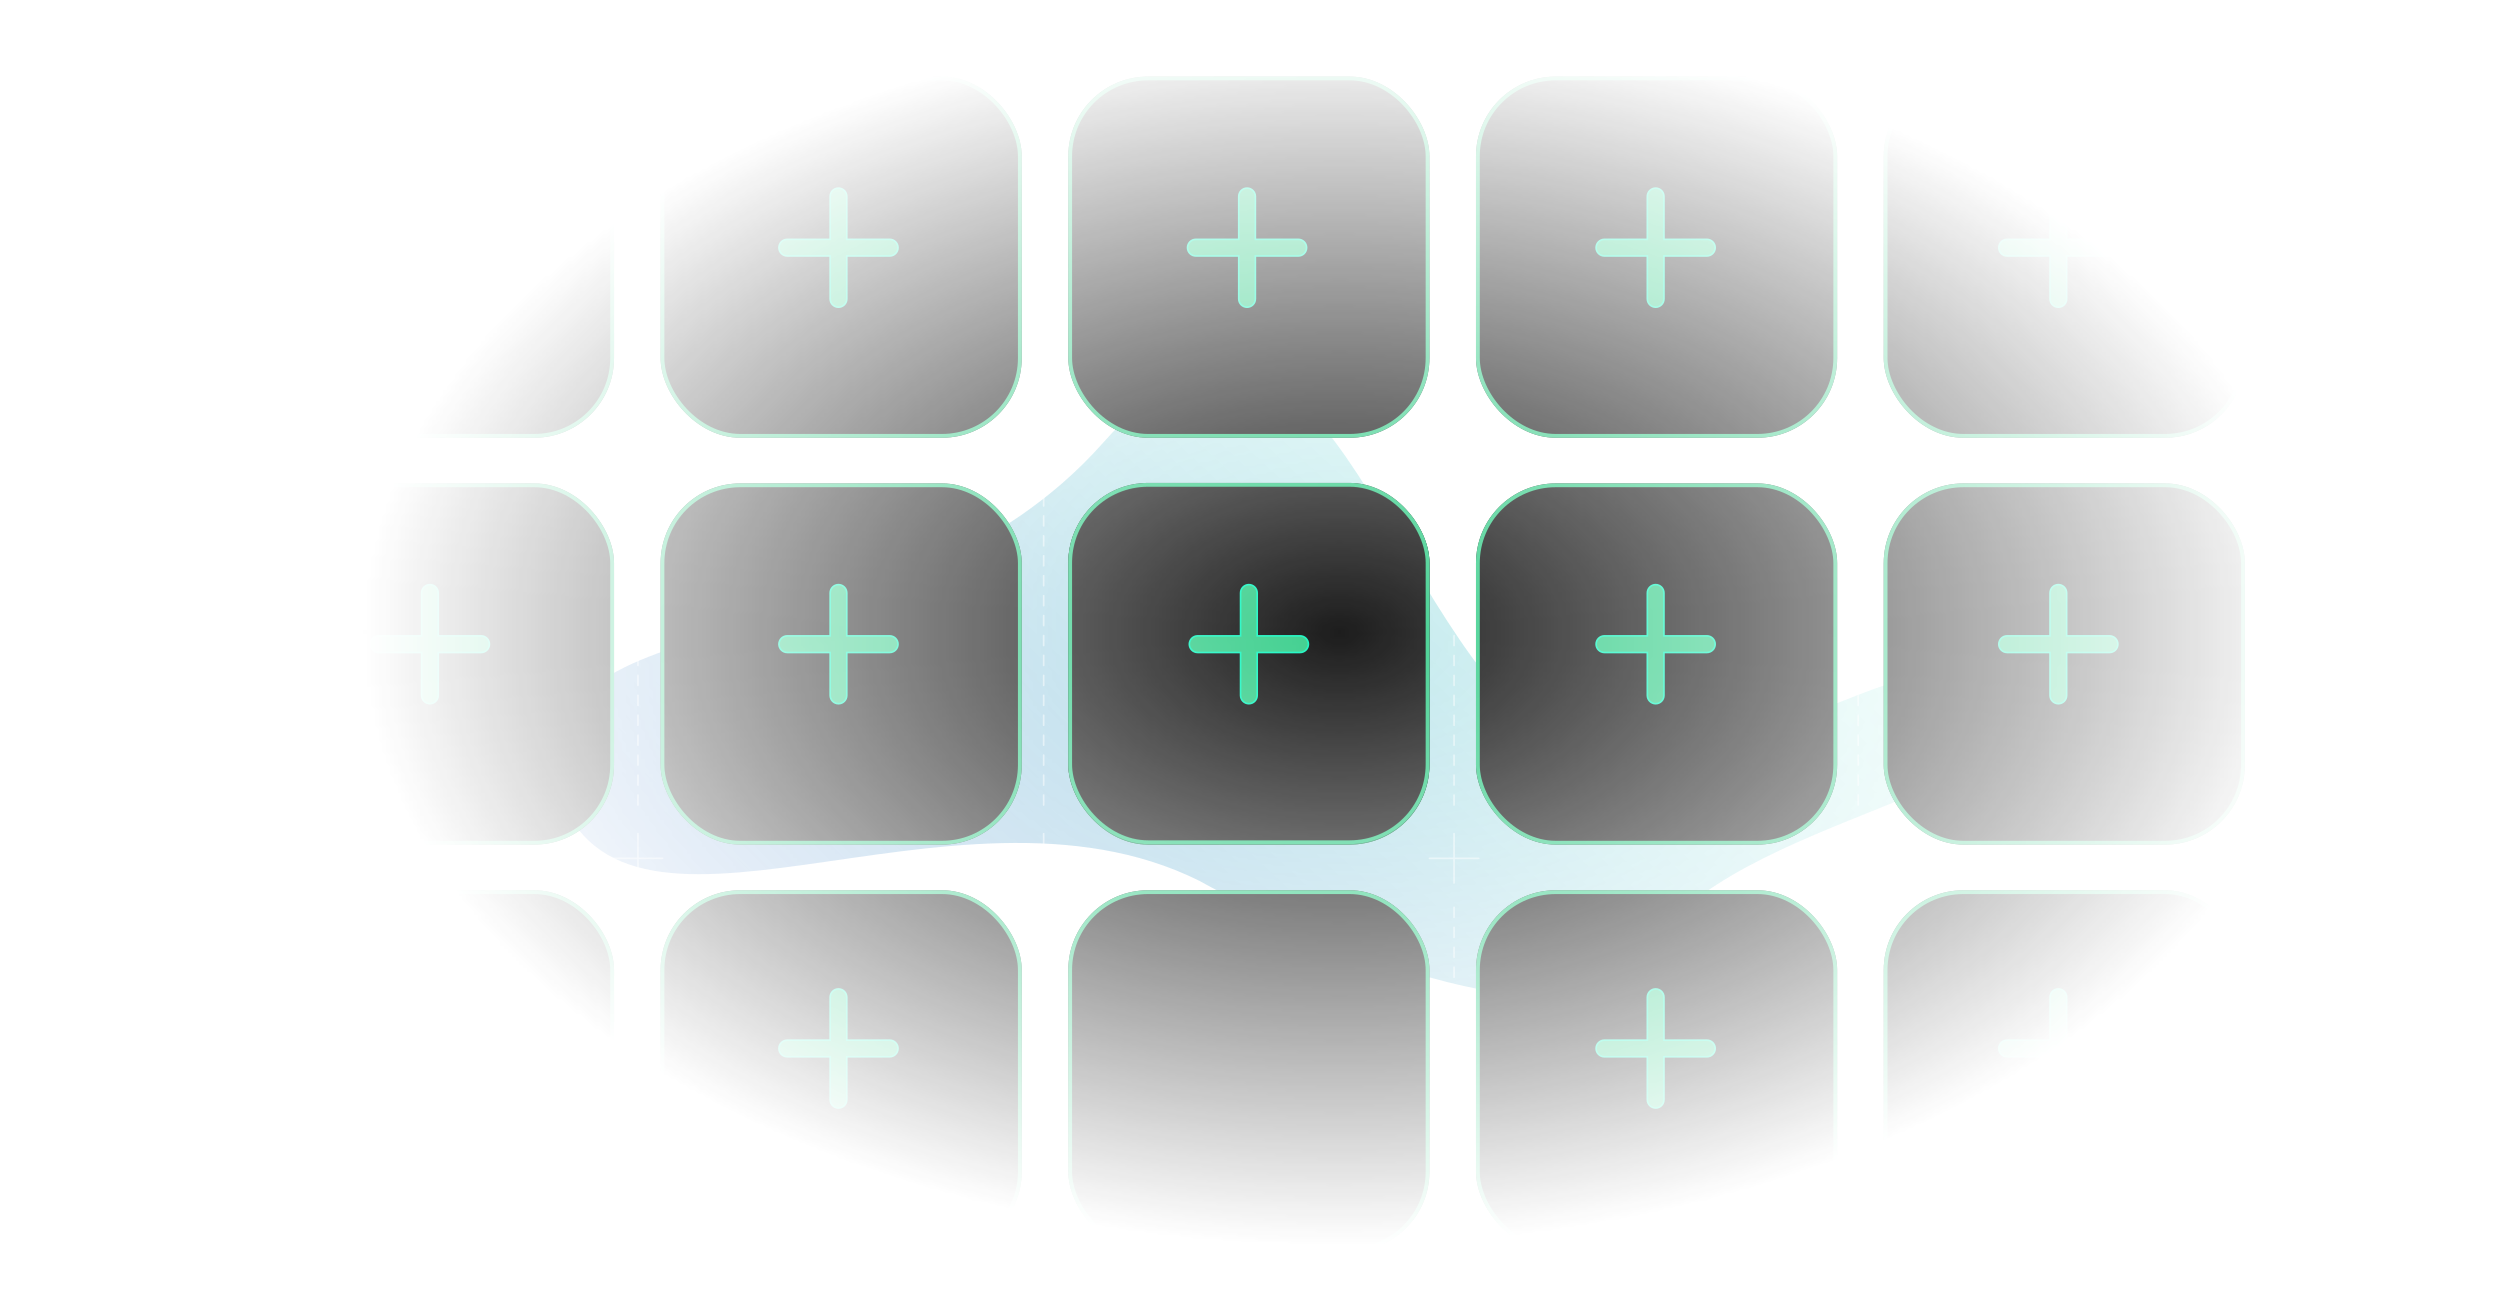 <svg width="657" height="342" viewBox="0 0 657 342" fill="none" xmlns="http://www.w3.org/2000/svg">
<mask id="mask0_810_8361" style="mask-type:alpha" maskUnits="userSpaceOnUse" x="-35" y="0" width="774" height="342">
<rect x="-34.425" y="0.716" width="772.83" height="340.532" fill="url(#paint0_radial_810_8361)"/>
</mask>
<g mask="url(#mask0_810_8361)">
<g filter="url(#filter0_f_810_8361)">
<path d="M433.196 249.86C416.92 278.314 347.727 249.457 315.165 231.472C249.931 198.989 160.996 261.489 145.77 204.911C141.009 154.621 235.593 177.561 289.87 116.388C344.148 55.215 360.792 152.149 400.741 188.678C440.689 225.207 505.518 157.035 525.905 182.078C546.292 207.12 453.542 214.294 433.196 249.86Z" fill="url(#paint1_linear_810_8361)" fill-opacity="0.4"/>
</g>
<g filter="url(#filter1_ddi_810_8361)">
<rect x="66.45" y="16.627" width="94.92" height="94.92" rx="20.958" fill="#1C1C1C"/>
<rect x="66.95" y="17.127" width="93.92" height="93.92" rx="20.458" stroke="#3FCF8E"/>
</g>
<g filter="url(#filter2_ddi_810_8361)">
<rect x="173.596" y="16.627" width="94.92" height="94.92" rx="20.958" fill="#1C1C1C"/>
<rect x="174.096" y="17.127" width="93.92" height="93.92" rx="20.458" stroke="#3FCF8E"/>
</g>
<g filter="url(#filter3_ddi_810_8361)">
<rect x="280.742" y="16.627" width="94.92" height="94.92" rx="20.958" fill="#1C1C1C"/>
<rect x="281.242" y="17.127" width="93.92" height="93.92" rx="20.458" stroke="#3FCF8E"/>
</g>
<g filter="url(#filter4_ddi_810_8361)">
<rect x="387.888" y="16.627" width="94.92" height="94.92" rx="20.958" fill="#1C1C1C"/>
<rect x="388.388" y="17.127" width="93.92" height="93.92" rx="20.458" stroke="#3FCF8E"/>
</g>
<g filter="url(#filter5_ddi_810_8361)">
<rect x="495.034" y="16.627" width="94.92" height="94.92" rx="20.958" fill="#1C1C1C"/>
<rect x="495.534" y="17.127" width="93.92" height="93.92" rx="20.458" stroke="#3FCF8E"/>
</g>
<g filter="url(#filter6_ddi_810_8361)">
<rect x="66.45" y="123.547" width="94.92" height="94.92" rx="20.958" fill="#1C1C1C"/>
<rect x="66.95" y="124.047" width="93.92" height="93.92" rx="20.458" stroke="#3FCF8E"/>
</g>
<g filter="url(#filter7_ddi_810_8361)">
<rect x="173.596" y="123.547" width="94.92" height="94.92" rx="20.958" fill="#1C1C1C"/>
<rect x="174.096" y="124.047" width="93.92" height="93.92" rx="20.458" stroke="#3FCF8E"/>
</g>
<g filter="url(#filter8_ddi_810_8361)">
<rect x="280.742" y="123.547" width="94.92" height="94.92" rx="20.958" fill="#1C1C1C"/>
<rect x="281.242" y="124.047" width="93.92" height="93.92" rx="20.458" stroke="#3FCF8E"/>
</g>
<g filter="url(#filter9_ddi_810_8361)">
<rect x="387.888" y="123.547" width="94.92" height="94.92" rx="20.958" fill="#1C1C1C"/>
<rect x="388.388" y="124.047" width="93.92" height="93.92" rx="20.458" stroke="#3FCF8E"/>
</g>
<g filter="url(#filter10_ddi_810_8361)">
<rect x="495.034" y="123.547" width="94.92" height="94.92" rx="20.958" fill="#1C1C1C"/>
<rect x="495.534" y="124.047" width="93.92" height="93.92" rx="20.458" stroke="#3FCF8E"/>
</g>
<g filter="url(#filter11_ddi_810_8361)">
<rect x="66.45" y="230.467" width="94.92" height="94.92" rx="20.958" fill="#1C1C1C"/>
<rect x="66.95" y="230.967" width="93.92" height="93.92" rx="20.458" stroke="#3FCF8E"/>
</g>
<g filter="url(#filter12_ddi_810_8361)">
<rect x="173.596" y="230.467" width="94.92" height="94.92" rx="20.958" fill="#1C1C1C"/>
<rect x="174.096" y="230.967" width="93.92" height="93.92" rx="20.458" stroke="#3FCF8E"/>
</g>
<g filter="url(#filter13_ddi_810_8361)">
<rect x="280.742" y="230.467" width="94.92" height="94.92" rx="20.958" fill="#1C1C1C"/>
<rect x="281.242" y="230.967" width="93.92" height="93.92" rx="20.458" stroke="#3FCF8E"/>
</g>
<g filter="url(#filter14_ddi_810_8361)">
<rect x="387.888" y="230.467" width="94.92" height="94.92" rx="20.958" fill="#1C1C1C"/>
<rect x="388.388" y="230.967" width="93.92" height="93.92" rx="20.458" stroke="#3FCF8E"/>
</g>
<g filter="url(#filter15_ddi_810_8361)">
<rect x="495.034" y="230.467" width="94.92" height="94.92" rx="20.958" fill="#1C1C1C"/>
<rect x="495.534" y="230.967" width="93.92" height="93.92" rx="20.458" stroke="#3FCF8E"/>
</g>
<g filter="url(#filter16_d_810_8361)">
<path fill-rule="evenodd" clip-rule="evenodd" d="M437.286 155.826C437.286 154.62 436.308 153.643 435.103 153.643C433.897 153.643 432.92 154.62 432.92 155.826V167.106H421.64C420.434 167.106 419.457 168.084 419.457 169.289C419.457 170.495 420.434 171.472 421.64 171.472H432.92V182.752C432.92 183.958 433.897 184.935 435.103 184.935C436.308 184.935 437.286 183.958 437.286 182.752V171.473H448.566C449.771 171.473 450.749 170.495 450.749 169.289C450.749 168.084 449.771 167.106 448.566 167.106H437.286V155.826Z" fill="#3ECF8E"/>
<path d="M432.92 167.106V167.325H433.138V167.106H432.92ZM432.92 171.472H433.138V171.254H432.92V171.472ZM437.286 171.473V171.254H437.068V171.473H437.286ZM450.749 169.289L450.531 169.289V169.289H450.749ZM437.286 167.106H437.068V167.325H437.286V167.106ZM435.103 153.861C436.188 153.861 437.068 154.741 437.068 155.826H437.504C437.504 154.5 436.429 153.425 435.103 153.425V153.861ZM433.138 155.826C433.138 154.741 434.018 153.861 435.103 153.861V153.425C433.776 153.425 432.701 154.5 432.701 155.826H433.138ZM433.138 167.106V155.826H432.701V167.106H433.138ZM421.64 167.325H432.92V166.888H421.64V167.325ZM419.675 169.289C419.675 168.204 420.555 167.325 421.64 167.325V166.888C420.313 166.888 419.238 167.963 419.238 169.289L419.675 169.289ZM421.64 171.254C420.555 171.254 419.675 170.375 419.675 169.289L419.238 169.289C419.238 170.616 420.313 171.691 421.64 171.691V171.254ZM432.92 171.254H421.64V171.691H432.92V171.254ZM433.138 182.752V171.472H432.701V182.752H433.138ZM435.103 184.717C434.018 184.717 433.138 183.837 433.138 182.752H432.701C432.701 184.078 433.776 185.154 435.103 185.154V184.717ZM437.068 182.752C437.068 183.837 436.188 184.717 435.103 184.717V185.154C436.429 185.154 437.504 184.078 437.504 182.752H437.068ZM437.068 171.473V182.752H437.504V171.473H437.068ZM448.566 171.254H437.286V171.691H448.566V171.254ZM450.531 169.289C450.531 170.375 449.651 171.254 448.566 171.254V171.691C449.892 171.691 450.967 170.616 450.967 169.289H450.531ZM448.566 167.325C449.651 167.325 450.531 168.204 450.531 169.289L450.967 169.289C450.967 167.963 449.892 166.888 448.566 166.888V167.325ZM437.286 167.325H448.566V166.888H437.286V167.325ZM437.068 155.826V167.106H437.504V155.826H437.068Z" fill="#1CF7C3"/>
</g>
<g filter="url(#filter17_d_810_8361)">
<path fill-rule="evenodd" clip-rule="evenodd" d="M437.286 262.077C437.286 260.871 436.308 259.894 435.103 259.894C433.897 259.894 432.92 260.871 432.92 262.077V273.357H421.64C420.434 273.357 419.457 274.334 419.457 275.54C419.457 276.746 420.434 277.723 421.64 277.723H432.92V289.003C432.92 290.208 433.897 291.186 435.103 291.186C436.308 291.186 437.286 290.208 437.286 289.003V277.723H448.566C449.771 277.723 450.749 276.746 450.749 275.54C450.749 274.334 449.771 273.357 448.566 273.357H437.286V262.077Z" fill="#3ECF8E"/>
<path d="M432.92 273.357V273.575H433.138V273.357H432.92ZM432.92 277.723H433.138V277.505H432.92V277.723ZM437.286 277.723V277.505H437.068V277.723H437.286ZM450.749 275.54L450.531 275.54V275.54H450.749ZM437.286 273.357H437.068V273.575H437.286V273.357ZM435.103 260.112C436.188 260.112 437.068 260.992 437.068 262.077H437.504C437.504 260.75 436.429 259.675 435.103 259.675V260.112ZM433.138 262.077C433.138 260.992 434.018 260.112 435.103 260.112V259.675C433.776 259.675 432.701 260.75 432.701 262.077H433.138ZM433.138 273.357V262.077H432.701V273.357H433.138ZM421.64 273.575H432.92V273.138H421.64V273.575ZM419.675 275.54C419.675 274.455 420.555 273.575 421.64 273.575V273.138C420.313 273.138 419.238 274.214 419.238 275.54L419.675 275.54ZM421.64 277.505C420.555 277.505 419.675 276.625 419.675 275.54L419.238 275.54C419.238 276.866 420.313 277.941 421.64 277.941V277.505ZM432.92 277.505H421.64V277.941H432.92V277.505ZM433.138 289.003V277.723H432.701V289.003H433.138ZM435.103 290.968C434.018 290.968 433.138 290.088 433.138 289.003H432.701C432.701 290.329 433.776 291.404 435.103 291.404V290.968ZM437.068 289.003C437.068 290.088 436.188 290.968 435.103 290.968V291.404C436.429 291.404 437.504 290.329 437.504 289.003H437.068ZM437.068 277.723V289.003H437.504V277.723H437.068ZM448.566 277.505H437.286V277.941H448.566V277.505ZM450.531 275.54C450.531 276.625 449.651 277.505 448.566 277.505V277.941C449.892 277.941 450.967 276.866 450.967 275.54H450.531ZM448.566 273.575C449.651 273.575 450.531 274.455 450.531 275.54L450.967 275.54C450.967 274.214 449.892 273.138 448.566 273.138V273.575ZM437.286 273.575H448.566V273.138H437.286V273.575ZM437.068 262.077V273.357H437.504V262.077H437.068Z" fill="#1CF7C3"/>
</g>
<g filter="url(#filter18_d_810_8361)">
<path fill-rule="evenodd" clip-rule="evenodd" d="M543.117 262.077C543.117 260.871 542.139 259.894 540.934 259.894C539.728 259.894 538.751 260.871 538.751 262.077V273.357H527.471C526.265 273.357 525.288 274.334 525.288 275.54C525.288 276.746 526.265 277.723 527.471 277.723H538.751V289.003C538.751 290.208 539.728 291.186 540.934 291.186C542.139 291.186 543.117 290.208 543.117 289.003V277.723H554.397C555.602 277.723 556.58 276.746 556.58 275.54C556.58 274.334 555.602 273.357 554.397 273.357H543.117V262.077Z" fill="#3ECF8E"/>
<path d="M538.751 273.357V273.575H538.969V273.357H538.751ZM538.751 277.723H538.969V277.505H538.751V277.723ZM543.117 277.723V277.505H542.899V277.723H543.117ZM556.58 275.54L556.362 275.54V275.54H556.58ZM543.117 273.357H542.899V273.575H543.117V273.357ZM540.934 260.112C542.019 260.112 542.899 260.992 542.899 262.077H543.335C543.335 260.75 542.26 259.675 540.934 259.675V260.112ZM538.969 262.077C538.969 260.992 539.849 260.112 540.934 260.112V259.675C539.607 259.675 538.532 260.75 538.532 262.077H538.969ZM538.969 273.357V262.077H538.532V273.357H538.969ZM527.471 273.575H538.751V273.138H527.471V273.575ZM525.506 275.54C525.506 274.455 526.386 273.575 527.471 273.575V273.138C526.144 273.138 525.069 274.214 525.069 275.54L525.506 275.54ZM527.471 277.505C526.386 277.505 525.506 276.625 525.506 275.54L525.069 275.54C525.069 276.866 526.144 277.941 527.471 277.941V277.505ZM538.751 277.505H527.471V277.941H538.751V277.505ZM538.969 289.003V277.723H538.532V289.003H538.969ZM540.934 290.968C539.849 290.968 538.969 290.088 538.969 289.003H538.532C538.532 290.329 539.607 291.404 540.934 291.404V290.968ZM542.899 289.003C542.899 290.088 542.019 290.968 540.934 290.968V291.404C542.26 291.404 543.335 290.329 543.335 289.003H542.899ZM542.899 277.723V289.003H543.335V277.723H542.899ZM554.397 277.505H543.117V277.941H554.397V277.505ZM556.362 275.54C556.362 276.625 555.482 277.505 554.397 277.505V277.941C555.723 277.941 556.798 276.866 556.798 275.54H556.362ZM554.397 273.575C555.482 273.575 556.362 274.455 556.362 275.54L556.798 275.54C556.798 274.214 555.723 273.138 554.397 273.138V273.575ZM543.117 273.575H554.397V273.138H543.117V273.575ZM542.899 262.077V273.357H543.335V262.077H542.899Z" fill="#1CF7C3"/>
</g>
<g filter="url(#filter19_d_810_8361)">
<path fill-rule="evenodd" clip-rule="evenodd" d="M543.117 155.826C543.117 154.62 542.139 153.643 540.934 153.643C539.728 153.643 538.751 154.62 538.751 155.826V167.106H527.471C526.265 167.106 525.288 168.084 525.288 169.289C525.288 170.495 526.265 171.472 527.471 171.472H538.751V182.752C538.751 183.958 539.728 184.935 540.934 184.935C542.139 184.935 543.117 183.958 543.117 182.752V171.473H554.397C555.602 171.473 556.58 170.495 556.58 169.289C556.58 168.084 555.602 167.106 554.397 167.106H543.117V155.826Z" fill="#3ECF8E"/>
<path d="M538.751 167.106V167.325H538.969V167.106H538.751ZM538.751 171.472H538.969V171.254H538.751V171.472ZM543.117 171.473V171.254H542.899V171.473H543.117ZM556.58 169.289L556.362 169.289V169.289H556.58ZM543.117 167.106H542.899V167.325H543.117V167.106ZM540.934 153.861C542.019 153.861 542.899 154.741 542.899 155.826H543.335C543.335 154.5 542.26 153.425 540.934 153.425V153.861ZM538.969 155.826C538.969 154.741 539.849 153.861 540.934 153.861V153.425C539.607 153.425 538.532 154.5 538.532 155.826H538.969ZM538.969 167.106V155.826H538.532V167.106H538.969ZM527.471 167.325H538.751V166.888H527.471V167.325ZM525.506 169.289C525.506 168.204 526.386 167.325 527.471 167.325V166.888C526.144 166.888 525.069 167.963 525.069 169.289L525.506 169.289ZM527.471 171.254C526.386 171.254 525.506 170.375 525.506 169.289L525.069 169.289C525.069 170.616 526.144 171.691 527.471 171.691V171.254ZM538.751 171.254H527.471V171.691H538.751V171.254ZM538.969 182.752V171.472H538.532V182.752H538.969ZM540.934 184.717C539.849 184.717 538.969 183.837 538.969 182.752H538.532C538.532 184.078 539.607 185.154 540.934 185.154V184.717ZM542.899 182.752C542.899 183.837 542.019 184.717 540.934 184.717V185.154C542.26 185.154 543.335 184.078 543.335 182.752H542.899ZM542.899 171.473V182.752H543.335V171.473H542.899ZM554.397 171.254H543.117V171.691H554.397V171.254ZM556.362 169.289C556.362 170.375 555.482 171.254 554.397 171.254V171.691C555.723 171.691 556.798 170.616 556.798 169.289H556.362ZM554.397 167.325C555.482 167.325 556.362 168.204 556.362 169.289L556.798 169.289C556.798 167.963 555.723 166.888 554.397 166.888V167.325ZM543.117 167.325H554.397V166.888H543.117V167.325ZM542.899 155.826V167.106H543.335V155.826H542.899Z" fill="#1CF7C3"/>
</g>
<g filter="url(#filter20_d_810_8361)">
<path fill-rule="evenodd" clip-rule="evenodd" d="M222.534 262.077C222.534 260.871 221.556 259.894 220.35 259.894C219.145 259.894 218.167 260.871 218.167 262.077V273.357H206.887C205.682 273.357 204.704 274.334 204.704 275.54C204.704 276.746 205.682 277.723 206.887 277.723H218.167V289.003C218.167 290.208 219.145 291.186 220.35 291.186C221.556 291.186 222.534 290.208 222.534 289.003V277.723H233.813C235.019 277.723 235.997 276.746 235.997 275.54C235.997 274.334 235.019 273.357 233.813 273.357H222.534V262.077Z" fill="#3ECF8E"/>
<path d="M218.167 273.357V273.575H218.386V273.357H218.167ZM218.167 277.723H218.386V277.505H218.167V277.723ZM222.534 277.723V277.505H222.315V277.723H222.534ZM235.997 275.54L235.778 275.54V275.54H235.997ZM222.534 273.357H222.315V273.575H222.534V273.357ZM220.35 260.112C221.436 260.112 222.315 260.992 222.315 262.077H222.752C222.752 260.75 221.677 259.675 220.35 259.675V260.112ZM218.386 262.077C218.386 260.992 219.265 260.112 220.35 260.112V259.675C219.024 259.675 217.949 260.75 217.949 262.077H218.386ZM218.386 273.357V262.077H217.949V273.357H218.386ZM206.887 273.575H218.167V273.138H206.887V273.575ZM204.923 275.54C204.923 274.455 205.802 273.575 206.887 273.575V273.138C205.561 273.138 204.486 274.214 204.486 275.54L204.923 275.54ZM206.887 277.505C205.802 277.505 204.923 276.625 204.923 275.54L204.486 275.54C204.486 276.866 205.561 277.941 206.887 277.941V277.505ZM218.167 277.505H206.887V277.941H218.167V277.505ZM218.386 289.003V277.723H217.949V289.003H218.386ZM220.35 290.968C219.265 290.968 218.386 290.088 218.386 289.003H217.949C217.949 290.329 219.024 291.404 220.35 291.404V290.968ZM222.315 289.003C222.315 290.088 221.436 290.968 220.35 290.968V291.404C221.677 291.404 222.752 290.329 222.752 289.003H222.315ZM222.315 277.723V289.003H222.752V277.723H222.315ZM233.813 277.505H222.534V277.941H233.813V277.505ZM235.778 275.54C235.778 276.625 234.899 277.505 233.813 277.505V277.941C235.14 277.941 236.215 276.866 236.215 275.54H235.778ZM233.813 273.575C234.899 273.575 235.778 274.455 235.778 275.54L236.215 275.54C236.215 274.214 235.14 273.138 233.813 273.138V273.575ZM222.534 273.575H233.813V273.138H222.534V273.575ZM222.315 262.077V273.357H222.752V262.077H222.315Z" fill="#1CF7C3"/>
</g>
<g filter="url(#filter21_d_810_8361)">
<path fill-rule="evenodd" clip-rule="evenodd" d="M222.534 155.826C222.534 154.62 221.556 153.643 220.35 153.643C219.145 153.643 218.167 154.62 218.167 155.826V167.106H206.887C205.682 167.106 204.704 168.084 204.704 169.289C204.704 170.495 205.682 171.472 206.887 171.472H218.167V182.752C218.167 183.958 219.145 184.935 220.35 184.935C221.556 184.935 222.534 183.958 222.534 182.752V171.473H233.813C235.019 171.473 235.997 170.495 235.997 169.289C235.997 168.084 235.019 167.106 233.813 167.106H222.534V155.826Z" fill="#3ECF8E"/>
<path d="M218.167 167.106V167.325H218.386V167.106H218.167ZM218.167 171.472H218.386V171.254H218.167V171.472ZM222.534 171.473V171.254H222.315V171.473H222.534ZM235.997 169.289L235.778 169.289V169.289H235.997ZM222.534 167.106H222.315V167.325H222.534V167.106ZM220.35 153.861C221.436 153.861 222.315 154.741 222.315 155.826H222.752C222.752 154.5 221.677 153.425 220.35 153.425V153.861ZM218.386 155.826C218.386 154.741 219.265 153.861 220.35 153.861V153.425C219.024 153.425 217.949 154.5 217.949 155.826H218.386ZM218.386 167.106V155.826H217.949V167.106H218.386ZM206.887 167.325H218.167V166.888H206.887V167.325ZM204.923 169.289C204.923 168.204 205.802 167.325 206.887 167.325V166.888C205.561 166.888 204.486 167.963 204.486 169.289L204.923 169.289ZM206.887 171.254C205.802 171.254 204.923 170.375 204.923 169.289L204.486 169.289C204.486 170.616 205.561 171.691 206.887 171.691V171.254ZM218.167 171.254H206.887V171.691H218.167V171.254ZM218.386 182.752V171.472H217.949V182.752H218.386ZM220.35 184.717C219.265 184.717 218.386 183.837 218.386 182.752H217.949C217.949 184.078 219.024 185.154 220.35 185.154V184.717ZM222.315 182.752C222.315 183.837 221.436 184.717 220.35 184.717V185.154C221.677 185.154 222.752 184.078 222.752 182.752H222.315ZM222.315 171.473V182.752H222.752V171.473H222.315ZM233.813 171.254H222.534V171.691H233.813V171.254ZM235.778 169.289C235.778 170.375 234.899 171.254 233.813 171.254V171.691C235.14 171.691 236.215 170.616 236.215 169.289H235.778ZM233.813 167.325C234.899 167.325 235.778 168.204 235.778 169.289L236.215 169.289C236.215 167.963 235.14 166.888 233.813 166.888V167.325ZM222.534 167.325H233.813V166.888H222.534V167.325ZM222.315 155.826V167.106H222.752V155.826H222.315Z" fill="#1CF7C3"/>
</g>
<g filter="url(#filter22_d_810_8361)">
<path fill-rule="evenodd" clip-rule="evenodd" d="M115.158 262.077C115.158 260.871 114.18 259.894 112.975 259.894C111.769 259.894 110.791 260.871 110.791 262.077V273.357H99.511C98.306 273.357 97.328 274.334 97.328 275.54C97.328 276.746 98.306 277.723 99.511 277.723H110.791V289.003C110.791 290.208 111.769 291.186 112.975 291.186C114.18 291.186 115.158 290.208 115.158 289.003V277.723H126.438C127.643 277.723 128.621 276.746 128.621 275.54C128.621 274.334 127.643 273.357 126.438 273.357H115.158V262.077Z" fill="#3ECF8E"/>
<path d="M110.791 273.357V273.575H111.01V273.357H110.791ZM97.328 275.54L97.547 275.54L97.328 275.54ZM110.791 277.723H111.01V277.505H110.791V277.723ZM115.158 277.723V277.505H114.939V277.723H115.158ZM128.621 275.54L128.402 275.54V275.54H128.621ZM115.158 273.357H114.939V273.575H115.158V273.357ZM112.975 260.112C114.06 260.112 114.939 260.992 114.939 262.077H115.376C115.376 260.75 114.301 259.675 112.975 259.675V260.112ZM111.01 262.077C111.01 260.992 111.889 260.112 112.975 260.112V259.675C111.648 259.675 110.573 260.75 110.573 262.077H111.01ZM111.01 273.357V262.077H110.573V273.357H111.01ZM99.511 273.575H110.791V273.138H99.511V273.575ZM97.547 275.54C97.547 274.455 98.426 273.575 99.511 273.575V273.138C98.185 273.138 97.11 274.214 97.11 275.54L97.547 275.54ZM99.511 277.505C98.426 277.505 97.547 276.625 97.547 275.54L97.11 275.54C97.11 276.866 98.185 277.941 99.511 277.941V277.505ZM110.791 277.505H99.511V277.941H110.791V277.505ZM111.01 289.003V277.723H110.573V289.003H111.01ZM112.975 290.968C111.889 290.968 111.01 290.088 111.01 289.003H110.573C110.573 290.329 111.648 291.404 112.975 291.404V290.968ZM114.939 289.003C114.939 290.088 114.06 290.968 112.975 290.968V291.404C114.301 291.404 115.376 290.329 115.376 289.003H114.939ZM114.939 277.723V289.003H115.376V277.723H114.939ZM126.438 277.505H115.158V277.941H126.438V277.505ZM128.402 275.54C128.402 276.625 127.523 277.505 126.438 277.505V277.941C127.764 277.941 128.839 276.866 128.839 275.54H128.402ZM126.438 273.575C127.523 273.575 128.402 274.455 128.402 275.54L128.839 275.54C128.839 274.214 127.764 273.138 126.438 273.138V273.575ZM115.158 273.575H126.438V273.138H115.158V273.575ZM114.939 262.077V273.357H115.376V262.077H114.939Z" fill="#1CF7C3"/>
</g>
<g filter="url(#filter23_d_810_8361)">
<path fill-rule="evenodd" clip-rule="evenodd" d="M437.286 51.623C437.286 50.417 436.308 49.44 435.103 49.44C433.897 49.44 432.92 50.417 432.92 51.623V62.903H421.64C420.434 62.903 419.457 63.88 419.457 65.086C419.457 66.291 420.434 67.269 421.64 67.269H432.92V78.549C432.92 79.754 433.897 80.732 435.103 80.732C436.308 80.732 437.286 79.754 437.286 78.549V67.269H448.566C449.771 67.269 450.749 66.291 450.749 65.086C450.749 63.88 449.771 62.903 448.566 62.903H437.286V51.623Z" fill="#3ECF8E"/>
<path d="M432.92 62.903V63.121H433.138V62.903H432.92ZM432.92 67.269H433.138V67.051H432.92V67.269ZM437.286 67.269V67.051H437.068V67.269H437.286ZM448.566 67.269V67.051V67.269ZM450.749 65.086H450.531H450.749ZM437.286 62.903H437.068V63.121H437.286V62.903ZM435.103 49.658C436.188 49.658 437.068 50.537 437.068 51.623H437.504C437.504 50.296 436.429 49.221 435.103 49.221V49.658ZM433.138 51.623C433.138 50.537 434.018 49.658 435.103 49.658V49.221C433.776 49.221 432.701 50.296 432.701 51.623H433.138ZM433.138 62.903V51.623H432.701V62.903H433.138ZM421.64 63.121H432.92V62.684H421.64V63.121ZM419.675 65.086C419.675 64.001 420.555 63.121 421.64 63.121V62.684C420.313 62.684 419.238 63.76 419.238 65.086H419.675ZM421.64 67.051C420.555 67.051 419.675 66.171 419.675 65.086H419.238C419.238 66.412 420.313 67.487 421.64 67.487V67.051ZM432.92 67.051H421.64V67.487H432.92V67.051ZM433.138 78.549V67.269H432.701V78.549H433.138ZM435.103 80.513C434.018 80.513 433.138 79.634 433.138 78.549H432.701C432.701 79.875 433.776 80.95 435.103 80.95V80.513ZM437.068 78.549C437.068 79.634 436.188 80.513 435.103 80.513V80.95C436.429 80.95 437.504 79.875 437.504 78.549H437.068ZM437.068 67.269V78.549H437.504V67.269H437.068ZM448.566 67.051H437.286V67.487H448.566V67.051ZM450.531 65.086C450.531 66.171 449.651 67.051 448.566 67.051V67.487C449.892 67.487 450.967 66.412 450.967 65.086H450.531ZM448.566 63.121C449.651 63.121 450.531 64.001 450.531 65.086H450.967C450.967 63.76 449.892 62.684 448.566 62.684V63.121ZM437.286 63.121H448.566V62.684H437.286V63.121ZM437.068 51.623V62.903H437.504V51.623H437.068Z" fill="#1CF7C3"/>
</g>
<g filter="url(#filter24_d_810_8361)">
<path fill-rule="evenodd" clip-rule="evenodd" d="M543.117 51.623C543.117 50.417 542.139 49.44 540.934 49.44C539.728 49.44 538.751 50.417 538.751 51.623V62.903H527.471C526.265 62.903 525.288 63.88 525.288 65.086C525.288 66.291 526.265 67.269 527.471 67.269H538.751V78.549C538.751 79.754 539.728 80.732 540.934 80.732C542.139 80.732 543.117 79.754 543.117 78.549V67.269H554.397C555.602 67.269 556.58 66.291 556.58 65.086C556.58 63.88 555.602 62.903 554.397 62.903H543.117V51.623Z" fill="#3ECF8E"/>
<path d="M538.751 62.903V63.121H538.969V62.903H538.751ZM538.751 67.269H538.969V67.051H538.751V67.269ZM543.117 67.269V67.051H542.899V67.269H543.117ZM554.397 67.269V67.051V67.269ZM556.58 65.086H556.362H556.58ZM543.117 62.903H542.899V63.121H543.117V62.903ZM540.934 49.658C542.019 49.658 542.899 50.537 542.899 51.623H543.335C543.335 50.296 542.26 49.221 540.934 49.221V49.658ZM538.969 51.623C538.969 50.537 539.849 49.658 540.934 49.658V49.221C539.607 49.221 538.532 50.296 538.532 51.623H538.969ZM538.969 62.903V51.623H538.532V62.903H538.969ZM527.471 63.121H538.751V62.684H527.471V63.121ZM525.506 65.086C525.506 64.001 526.386 63.121 527.471 63.121V62.684C526.144 62.684 525.069 63.76 525.069 65.086H525.506ZM527.471 67.051C526.386 67.051 525.506 66.171 525.506 65.086H525.069C525.069 66.412 526.144 67.487 527.471 67.487V67.051ZM538.751 67.051H527.471V67.487H538.751V67.051ZM538.969 78.549V67.269H538.532V78.549H538.969ZM540.934 80.513C539.849 80.513 538.969 79.634 538.969 78.549H538.532C538.532 79.875 539.607 80.95 540.934 80.95V80.513ZM542.899 78.549C542.899 79.634 542.019 80.513 540.934 80.513V80.95C542.26 80.95 543.335 79.875 543.335 78.549H542.899ZM542.899 67.269V78.549H543.335V67.269H542.899ZM554.397 67.051H543.117V67.487H554.397V67.051ZM556.362 65.086C556.362 66.171 555.482 67.051 554.397 67.051V67.487C555.723 67.487 556.798 66.412 556.798 65.086H556.362ZM554.397 63.121C555.482 63.121 556.362 64.001 556.362 65.086H556.798C556.798 63.76 555.723 62.684 554.397 62.684V63.121ZM543.117 63.121H554.397V62.684H543.117V63.121ZM542.899 51.623V62.903H543.335V51.623H542.899Z" fill="#1CF7C3"/>
</g>
<g filter="url(#filter25_d_810_8361)">
<path fill-rule="evenodd" clip-rule="evenodd" d="M329.91 51.623C329.91 50.417 328.932 49.44 327.727 49.44C326.521 49.44 325.544 50.417 325.544 51.623V62.903H314.264C313.058 62.903 312.081 63.88 312.081 65.086C312.081 66.291 313.058 67.269 314.264 67.269H325.544V78.549C325.544 79.754 326.521 80.732 327.727 80.732C328.932 80.732 329.91 79.754 329.91 78.549V67.269H341.19C342.395 67.269 343.373 66.291 343.373 65.086C343.373 63.88 342.395 62.903 341.19 62.903H329.91V51.623Z" fill="#3ECF8E"/>
<path d="M325.544 62.903V63.121H325.762V62.903H325.544ZM312.081 65.086H312.299H312.081ZM325.544 67.269H325.762V67.051H325.544V67.269ZM329.91 67.269V67.051H329.692V67.269H329.91ZM341.19 67.269V67.051V67.269ZM343.373 65.086H343.155H343.373ZM329.91 62.903H329.692V63.121H329.91V62.903ZM327.727 49.658C328.812 49.658 329.692 50.537 329.692 51.623H330.128C330.128 50.296 329.053 49.221 327.727 49.221V49.658ZM325.762 51.623C325.762 50.537 326.642 49.658 327.727 49.658V49.221C326.4 49.221 325.325 50.296 325.325 51.623H325.762ZM325.762 62.903V51.623H325.325V62.903H325.762ZM314.264 63.121H325.544V62.684H314.264V63.121ZM312.299 65.086C312.299 64.001 313.179 63.121 314.264 63.121V62.684C312.937 62.684 311.862 63.76 311.862 65.086H312.299ZM314.264 67.051C313.179 67.051 312.299 66.171 312.299 65.086H311.862C311.862 66.412 312.937 67.487 314.264 67.487V67.051ZM325.544 67.051H314.264V67.487H325.544V67.051ZM325.762 78.549V67.269H325.325V78.549H325.762ZM327.727 80.513C326.642 80.513 325.762 79.634 325.762 78.549H325.325C325.325 79.875 326.4 80.95 327.727 80.95V80.513ZM329.692 78.549C329.692 79.634 328.812 80.513 327.727 80.513V80.95C329.053 80.95 330.128 79.875 330.128 78.549H329.692ZM329.692 67.269V78.549H330.128V67.269H329.692ZM341.19 67.051H329.91V67.487H341.19V67.051ZM343.155 65.086C343.155 66.171 342.275 67.051 341.19 67.051V67.487C342.516 67.487 343.591 66.412 343.591 65.086H343.155ZM341.19 63.121C342.275 63.121 343.155 64.001 343.155 65.086H343.591C343.591 63.76 342.516 62.684 341.19 62.684V63.121ZM329.91 63.121H341.19V62.684H329.91V63.121ZM329.692 51.623V62.903H330.128V51.623H329.692Z" fill="#1CF7C3"/>
</g>
<g filter="url(#filter26_d_810_8361)">
<path fill-rule="evenodd" clip-rule="evenodd" d="M222.534 51.623C222.534 50.417 221.556 49.44 220.35 49.44C219.145 49.44 218.167 50.417 218.167 51.623V62.903H206.887C205.682 62.903 204.704 63.88 204.704 65.086C204.704 66.291 205.682 67.269 206.887 67.269H218.167V78.549C218.167 79.754 219.145 80.732 220.35 80.732C221.556 80.732 222.534 79.754 222.534 78.549V67.269H233.813C235.019 67.269 235.997 66.291 235.997 65.086C235.997 63.88 235.019 62.903 233.813 62.903H222.534V51.623Z" fill="#3ECF8E"/>
<path d="M218.167 62.903V63.121H218.386V62.903H218.167ZM218.167 67.269H218.386V67.051H218.167V67.269ZM222.534 67.269V67.051H222.315V67.269H222.534ZM233.813 67.269V67.051V67.269ZM235.997 65.086H235.778H235.997ZM222.534 62.903H222.315V63.121H222.534V62.903ZM220.35 49.658C221.436 49.658 222.315 50.537 222.315 51.623H222.752C222.752 50.296 221.677 49.221 220.35 49.221V49.658ZM218.386 51.623C218.386 50.537 219.265 49.658 220.35 49.658V49.221C219.024 49.221 217.949 50.296 217.949 51.623H218.386ZM218.386 62.903V51.623H217.949V62.903H218.386ZM206.887 63.121H218.167V62.684H206.887V63.121ZM204.923 65.086C204.923 64.001 205.802 63.121 206.887 63.121V62.684C205.561 62.684 204.486 63.76 204.486 65.086H204.923ZM206.887 67.051C205.802 67.051 204.923 66.171 204.923 65.086H204.486C204.486 66.412 205.561 67.487 206.887 67.487V67.051ZM218.167 67.051H206.887V67.487H218.167V67.051ZM218.386 78.549V67.269H217.949V78.549H218.386ZM220.35 80.513C219.265 80.513 218.386 79.634 218.386 78.549H217.949C217.949 79.875 219.024 80.95 220.35 80.95V80.513ZM222.315 78.549C222.315 79.634 221.436 80.513 220.35 80.513V80.95C221.677 80.95 222.752 79.875 222.752 78.549H222.315ZM222.315 67.269V78.549H222.752V67.269H222.315ZM233.813 67.051H222.534V67.487H233.813V67.051ZM235.778 65.086C235.778 66.171 234.899 67.051 233.813 67.051V67.487C235.14 67.487 236.215 66.412 236.215 65.086H235.778ZM233.813 63.121C234.899 63.121 235.778 64.001 235.778 65.086H236.215C236.215 63.76 235.14 62.684 233.813 62.684V63.121ZM222.534 63.121H233.813V62.684H222.534V63.121ZM222.315 51.623V62.903H222.752V51.623H222.315Z" fill="#1CF7C3"/>
</g>
<g filter="url(#filter27_d_810_8361)">
<path fill-rule="evenodd" clip-rule="evenodd" d="M115.158 51.623C115.158 50.417 114.18 49.44 112.975 49.44C111.769 49.44 110.791 50.417 110.791 51.623V62.903H99.511C98.306 62.903 97.328 63.88 97.328 65.086C97.328 66.291 98.306 67.269 99.511 67.269H110.791V78.549C110.791 79.754 111.769 80.732 112.975 80.732C114.18 80.732 115.158 79.754 115.158 78.549V67.269H126.438C127.643 67.269 128.621 66.291 128.621 65.086C128.621 63.88 127.643 62.903 126.438 62.903H115.158V51.623Z" fill="#3ECF8E"/>
<path d="M110.791 62.903V63.121H111.01V62.903H110.791ZM97.328 65.086H97.547H97.328ZM110.791 67.269H111.01V67.051H110.791V67.269ZM115.158 67.269V67.051H114.939V67.269H115.158ZM126.438 67.269V67.051V67.269ZM128.621 65.086H128.402H128.621ZM115.158 62.903H114.939V63.121H115.158V62.903ZM112.975 49.658C114.06 49.658 114.939 50.537 114.939 51.623H115.376C115.376 50.296 114.301 49.221 112.975 49.221V49.658ZM111.01 51.623C111.01 50.537 111.889 49.658 112.975 49.658V49.221C111.648 49.221 110.573 50.296 110.573 51.623H111.01ZM111.01 62.903V51.623H110.573V62.903H111.01ZM99.511 63.121H110.791V62.684H99.511V63.121ZM97.547 65.086C97.547 64.001 98.426 63.121 99.511 63.121V62.684C98.185 62.684 97.11 63.76 97.11 65.086H97.547ZM99.511 67.051C98.426 67.051 97.547 66.171 97.547 65.086H97.11C97.11 66.412 98.185 67.487 99.511 67.487V67.051ZM110.791 67.051H99.511V67.487H110.791V67.051ZM111.01 78.549V67.269H110.573V78.549H111.01ZM112.975 80.513C111.889 80.513 111.01 79.634 111.01 78.549H110.573C110.573 79.875 111.648 80.95 112.975 80.95V80.513ZM114.939 78.549C114.939 79.634 114.06 80.513 112.975 80.513V80.95C114.301 80.95 115.376 79.875 115.376 78.549H114.939ZM114.939 67.269V78.549H115.376V67.269H114.939ZM126.438 67.051H115.158V67.487H126.438V67.051ZM128.402 65.086C128.402 66.171 127.523 67.051 126.438 67.051V67.487C127.764 67.487 128.839 66.412 128.839 65.086H128.402ZM126.438 63.121C127.523 63.121 128.402 64.001 128.402 65.086H128.839C128.839 63.76 127.764 62.684 126.438 62.684V63.121ZM115.158 63.121H126.438V62.684H115.158V63.121ZM114.939 51.623V62.903H115.376V51.623H114.939Z" fill="#1CF7C3"/>
</g>
<g filter="url(#filter28_d_810_8361)">
<path fill-rule="evenodd" clip-rule="evenodd" d="M115.158 155.826C115.158 154.62 114.18 153.643 112.975 153.643C111.769 153.643 110.791 154.62 110.791 155.826V167.106H99.511C98.306 167.106 97.328 168.084 97.328 169.289C97.328 170.495 98.306 171.472 99.511 171.472H110.791V182.752C110.791 183.958 111.769 184.935 112.975 184.935C114.18 184.935 115.158 183.958 115.158 182.752V171.473H126.438C127.643 171.473 128.621 170.495 128.621 169.289C128.621 168.084 127.643 167.106 126.438 167.106H115.158V155.826Z" fill="#3ECF8E"/>
<path d="M110.791 167.106V167.325H111.01V167.106H110.791ZM97.328 169.289L97.547 169.289L97.328 169.289ZM110.791 171.472H111.01V171.254H110.791V171.472ZM115.158 171.473V171.254H114.939V171.473H115.158ZM128.621 169.289L128.402 169.289V169.289H128.621ZM115.158 167.106H114.939V167.325H115.158V167.106ZM112.975 153.861C114.06 153.861 114.939 154.741 114.939 155.826H115.376C115.376 154.5 114.301 153.425 112.975 153.425V153.861ZM111.01 155.826C111.01 154.741 111.889 153.861 112.975 153.861V153.425C111.648 153.425 110.573 154.5 110.573 155.826H111.01ZM111.01 167.106V155.826H110.573V167.106H111.01ZM99.511 167.325H110.791V166.888H99.511V167.325ZM97.547 169.289C97.547 168.204 98.426 167.325 99.511 167.325V166.888C98.185 166.888 97.11 167.963 97.11 169.289L97.547 169.289ZM99.511 171.254C98.426 171.254 97.547 170.375 97.547 169.289L97.11 169.289C97.11 170.616 98.185 171.691 99.511 171.691V171.254ZM110.791 171.254H99.511V171.691H110.791V171.254ZM111.01 182.752V171.472H110.573V182.752H111.01ZM112.975 184.717C111.889 184.717 111.01 183.837 111.01 182.752H110.573C110.573 184.078 111.648 185.154 112.975 185.154V184.717ZM114.939 182.752C114.939 183.837 114.06 184.717 112.975 184.717V185.154C114.301 185.154 115.376 184.078 115.376 182.752H114.939ZM114.939 171.473V182.752H115.376V171.473H114.939ZM126.438 171.254H115.158V171.691H126.438V171.254ZM128.402 169.289C128.402 170.375 127.523 171.254 126.438 171.254V171.691C127.764 171.691 128.839 170.616 128.839 169.289H128.402ZM126.438 167.325C127.523 167.325 128.402 168.204 128.402 169.289L128.839 169.289C128.839 167.963 127.764 166.888 126.438 166.888V167.325ZM115.158 167.325H126.438V166.888H115.158V167.325ZM114.939 155.826V167.106H115.376V155.826H114.939Z" fill="#1CF7C3"/>
</g>
<g opacity="0.5">
<path d="M167.651 219.108L167.651 232.039" stroke="white" stroke-width="0.437" stroke-linecap="round"/>
<path d="M174.116 225.573L161.185 225.573" stroke="white" stroke-width="0.437" stroke-linecap="round"/>
<path d="M382.128 219.108L382.128 232.039" stroke="white" stroke-width="0.437" stroke-linecap="round"/>
<path d="M388.594 225.573L375.663 225.573" stroke="white" stroke-width="0.437" stroke-linecap="round"/>
<path d="M274.276 219.108L274.276 232.039" stroke="white" stroke-width="0.437" stroke-linecap="round"/>
<path d="M280.742 225.573L267.811 225.573" stroke="white" stroke-width="0.437" stroke-linecap="round"/>
<path d="M488.333 219.108L488.333 232.039" stroke="white" stroke-width="0.437" stroke-linecap="round"/>
<path d="M494.799 225.573L481.868 225.573" stroke="white" stroke-width="0.437" stroke-linecap="round"/>
<path d="M167.651 111.108L167.651 124.039" stroke="white" stroke-width="0.437" stroke-linecap="round"/>
<path d="M174.116 117.573L161.185 117.573" stroke="white" stroke-width="0.437" stroke-linecap="round"/>
<path d="M382.128 111.108L382.128 124.039" stroke="white" stroke-width="0.437" stroke-linecap="round"/>
<path d="M388.594 117.573L375.663 117.573" stroke="white" stroke-width="0.437" stroke-linecap="round"/>
<path d="M274.276 111.108L274.276 124.039" stroke="white" stroke-width="0.437" stroke-linecap="round"/>
<path d="M280.742 117.573L267.811 117.573" stroke="white" stroke-width="0.437" stroke-linecap="round"/>
<path d="M488.333 111.108L488.333 124.039" stroke="white" stroke-width="0.437" stroke-linecap="round"/>
<path d="M494.799 117.573L481.868 117.573" stroke="white" stroke-width="0.437" stroke-linecap="round"/>
<path d="M167.655 238.472L167.655 320.426" stroke="white" stroke-width="0.437" stroke-linecap="round" stroke-dasharray="2.62 2.62"/>
<path d="M274.276 238.472L274.276 320.426" stroke="white" stroke-width="0.437" stroke-linecap="round" stroke-dasharray="2.62 2.62"/>
<path d="M382.128 238.472L382.128 320.426" stroke="white" stroke-width="0.437" stroke-linecap="round" stroke-dasharray="2.62 2.62"/>
<path d="M488.333 238.472L488.333 320.426" stroke="white" stroke-width="0.437" stroke-linecap="round" stroke-dasharray="2.62 2.62"/>
<path d="M167.655 130.34L167.655 212.294" stroke="white" stroke-width="0.437" stroke-linecap="round" stroke-dasharray="2.62 2.62"/>
<path d="M274.276 130.34L274.276 212.294" stroke="white" stroke-width="0.437" stroke-linecap="round" stroke-dasharray="2.62 2.62"/>
<path d="M382.128 130.34L382.128 212.294" stroke="white" stroke-width="0.437" stroke-linecap="round" stroke-dasharray="2.62 2.62"/>
<path d="M488.333 130.34L488.333 212.294" stroke="white" stroke-width="0.437" stroke-linecap="round" stroke-dasharray="2.62 2.62"/>
<path d="M167.655 23.34L167.655 105.294" stroke="white" stroke-width="0.437" stroke-linecap="round" stroke-dasharray="2.62 2.62"/>
<path d="M274.276 23.34L274.276 105.294" stroke="white" stroke-width="0.437" stroke-linecap="round" stroke-dasharray="2.62 2.62"/>
<path d="M382.128 23.34L382.128 105.294" stroke="white" stroke-width="0.437" stroke-linecap="round" stroke-dasharray="2.62 2.62"/>
<path d="M488.333 23.34L488.333 105.294" stroke="white" stroke-width="0.437" stroke-linecap="round" stroke-dasharray="2.62 2.62"/>
</g>
<g opacity="0.9" filter="url(#filter29_ddi_810_8361)">
<rect x="280.742" y="123.417" width="94.92" height="94.92" rx="20.958" fill="#1C1C1C"/>
<rect x="281.242" y="123.917" width="93.92" height="93.92" rx="20.458" stroke="#3FCF8E"/>
</g>
<g filter="url(#filter30_d_810_8361)">
<path fill-rule="evenodd" clip-rule="evenodd" d="M330.386 155.826C330.386 154.62 329.408 153.643 328.203 153.643C326.997 153.643 326.019 154.62 326.019 155.826V167.106H314.74C313.534 167.106 312.556 168.084 312.556 169.289C312.556 170.495 313.534 171.472 314.74 171.472H326.019V182.752C326.019 183.958 326.997 184.935 328.203 184.935C329.408 184.935 330.386 183.958 330.386 182.752V171.473H341.666C342.871 171.473 343.849 170.495 343.849 169.289C343.849 168.084 342.871 167.106 341.666 167.106H330.386V155.826Z" fill="#3ECF8E"/>
<path d="M326.019 167.106V167.325H326.238V167.106H326.019ZM326.019 171.472H326.238V171.254H326.019V171.472ZM330.386 171.473V171.254H330.167V171.473H330.386ZM343.849 169.289L343.63 169.289V169.289H343.849ZM330.386 167.106H330.167V167.325H330.386V167.106ZM328.203 153.861C329.288 153.861 330.167 154.741 330.167 155.826H330.604C330.604 154.5 329.529 153.425 328.203 153.425V153.861ZM326.238 155.826C326.238 154.741 327.117 153.861 328.203 153.861V153.425C326.876 153.425 325.801 154.5 325.801 155.826H326.238ZM326.238 167.106V155.826H325.801V167.106H326.238ZM314.74 167.325H326.019V166.888H314.74V167.325ZM312.775 169.289C312.775 168.204 313.654 167.325 314.74 167.325V166.888C313.413 166.888 312.338 167.963 312.338 169.289L312.775 169.289ZM314.74 171.254C313.654 171.254 312.775 170.375 312.775 169.289L312.338 169.289C312.338 170.616 313.413 171.691 314.74 171.691V171.254ZM326.019 171.254H314.74V171.691H326.019V171.254ZM326.238 182.752V171.472H325.801V182.752H326.238ZM328.203 184.717C327.117 184.717 326.238 183.837 326.238 182.752H325.801C325.801 184.078 326.876 185.154 328.203 185.154V184.717ZM330.167 182.752C330.167 183.837 329.288 184.717 328.203 184.717V185.154C329.529 185.154 330.604 184.078 330.604 182.752H330.167ZM330.167 171.473V182.752H330.604V171.473H330.167ZM341.666 171.254H330.386V171.691H341.666V171.254ZM343.63 169.289C343.63 170.375 342.751 171.254 341.666 171.254V171.691C342.992 171.691 344.067 170.616 344.067 169.289H343.63ZM341.666 167.325C342.751 167.325 343.63 168.204 343.63 169.289L344.067 169.289C344.067 167.963 342.992 166.888 341.666 166.888V167.325ZM330.386 167.325H341.666V166.888H330.386V167.325ZM330.167 155.826V167.106H330.604V155.826H330.167Z" fill="#1CF7C3"/>
</g>
</g>
<defs>
<filter id="filter0_f_810_8361" x="32.074" y="-16.911" width="610.263" height="392.27" filterUnits="userSpaceOnUse" color-interpolation-filters="sRGB">
<feFlood flood-opacity="0" result="BackgroundImageFix"/>
<feBlend mode="normal" in="SourceGraphic" in2="BackgroundImageFix" result="shape"/>
<feGaussianBlur stdDeviation="56.761" result="effect1_foregroundBlur_810_8361"/>
</filter>
<filter id="filter1_ddi_810_8361" x="48.985" y="-0.839" width="129.851" height="129.851" filterUnits="userSpaceOnUse" color-interpolation-filters="sRGB">
<feFlood flood-opacity="0" result="BackgroundImageFix"/>
<feColorMatrix in="SourceAlpha" type="matrix" values="0 0 0 0 0 0 0 0 0 0 0 0 0 0 0 0 0 0 127 0" result="hardAlpha"/>
<feOffset/>
<feGaussianBlur stdDeviation="8.733"/>
<feComposite in2="hardAlpha" operator="out"/>
<feColorMatrix type="matrix" values="0 0 0 0 0.239 0 0 0 0 0.796 0 0 0 0 0.549 0 0 0 1 0"/>
<feBlend mode="normal" in2="BackgroundImageFix" result="effect1_dropShadow_810_8361"/>
<feColorMatrix in="SourceAlpha" type="matrix" values="0 0 0 0 0 0 0 0 0 0 0 0 0 0 0 0 0 0 127 0" result="hardAlpha"/>
<feOffset/>
<feComposite in2="hardAlpha" operator="out"/>
<feColorMatrix type="matrix" values="0 0 0 0 0.239 0 0 0 0 0.796 0 0 0 0 0.549 0 0 0 1 0"/>
<feBlend mode="normal" in2="effect1_dropShadow_810_8361" result="effect2_dropShadow_810_8361"/>
<feBlend mode="normal" in="SourceGraphic" in2="effect2_dropShadow_810_8361" result="shape"/>
<feColorMatrix in="SourceAlpha" type="matrix" values="0 0 0 0 0 0 0 0 0 0 0 0 0 0 0 0 0 0 127 0" result="hardAlpha"/>
<feOffset dy="3.493"/>
<feGaussianBlur stdDeviation="8.733"/>
<feComposite in2="hardAlpha" operator="arithmetic" k2="-1" k3="1"/>
<feColorMatrix type="matrix" values="0 0 0 0 0 0 0 0 0 0 0 0 0 0 0 0 0 0 1 0"/>
<feBlend mode="normal" in2="shape" result="effect3_innerShadow_810_8361"/>
</filter>
<filter id="filter2_ddi_810_8361" x="156.131" y="-0.839" width="129.851" height="129.851" filterUnits="userSpaceOnUse" color-interpolation-filters="sRGB">
<feFlood flood-opacity="0" result="BackgroundImageFix"/>
<feColorMatrix in="SourceAlpha" type="matrix" values="0 0 0 0 0 0 0 0 0 0 0 0 0 0 0 0 0 0 127 0" result="hardAlpha"/>
<feOffset/>
<feGaussianBlur stdDeviation="8.733"/>
<feComposite in2="hardAlpha" operator="out"/>
<feColorMatrix type="matrix" values="0 0 0 0 0.239 0 0 0 0 0.796 0 0 0 0 0.549 0 0 0 1 0"/>
<feBlend mode="normal" in2="BackgroundImageFix" result="effect1_dropShadow_810_8361"/>
<feColorMatrix in="SourceAlpha" type="matrix" values="0 0 0 0 0 0 0 0 0 0 0 0 0 0 0 0 0 0 127 0" result="hardAlpha"/>
<feOffset/>
<feComposite in2="hardAlpha" operator="out"/>
<feColorMatrix type="matrix" values="0 0 0 0 0.239 0 0 0 0 0.796 0 0 0 0 0.549 0 0 0 1 0"/>
<feBlend mode="normal" in2="effect1_dropShadow_810_8361" result="effect2_dropShadow_810_8361"/>
<feBlend mode="normal" in="SourceGraphic" in2="effect2_dropShadow_810_8361" result="shape"/>
<feColorMatrix in="SourceAlpha" type="matrix" values="0 0 0 0 0 0 0 0 0 0 0 0 0 0 0 0 0 0 127 0" result="hardAlpha"/>
<feOffset dy="3.493"/>
<feGaussianBlur stdDeviation="8.733"/>
<feComposite in2="hardAlpha" operator="arithmetic" k2="-1" k3="1"/>
<feColorMatrix type="matrix" values="0 0 0 0 0 0 0 0 0 0 0 0 0 0 0 0 0 0 1 0"/>
<feBlend mode="normal" in2="shape" result="effect3_innerShadow_810_8361"/>
</filter>
<filter id="filter3_ddi_810_8361" x="263.277" y="-0.839" width="129.851" height="129.851" filterUnits="userSpaceOnUse" color-interpolation-filters="sRGB">
<feFlood flood-opacity="0" result="BackgroundImageFix"/>
<feColorMatrix in="SourceAlpha" type="matrix" values="0 0 0 0 0 0 0 0 0 0 0 0 0 0 0 0 0 0 127 0" result="hardAlpha"/>
<feOffset/>
<feGaussianBlur stdDeviation="8.733"/>
<feComposite in2="hardAlpha" operator="out"/>
<feColorMatrix type="matrix" values="0 0 0 0 0.239 0 0 0 0 0.796 0 0 0 0 0.549 0 0 0 1 0"/>
<feBlend mode="normal" in2="BackgroundImageFix" result="effect1_dropShadow_810_8361"/>
<feColorMatrix in="SourceAlpha" type="matrix" values="0 0 0 0 0 0 0 0 0 0 0 0 0 0 0 0 0 0 127 0" result="hardAlpha"/>
<feOffset/>
<feComposite in2="hardAlpha" operator="out"/>
<feColorMatrix type="matrix" values="0 0 0 0 0.239 0 0 0 0 0.796 0 0 0 0 0.549 0 0 0 1 0"/>
<feBlend mode="normal" in2="effect1_dropShadow_810_8361" result="effect2_dropShadow_810_8361"/>
<feBlend mode="normal" in="SourceGraphic" in2="effect2_dropShadow_810_8361" result="shape"/>
<feColorMatrix in="SourceAlpha" type="matrix" values="0 0 0 0 0 0 0 0 0 0 0 0 0 0 0 0 0 0 127 0" result="hardAlpha"/>
<feOffset dy="3.493"/>
<feGaussianBlur stdDeviation="8.733"/>
<feComposite in2="hardAlpha" operator="arithmetic" k2="-1" k3="1"/>
<feColorMatrix type="matrix" values="0 0 0 0 0 0 0 0 0 0 0 0 0 0 0 0 0 0 1 0"/>
<feBlend mode="normal" in2="shape" result="effect3_innerShadow_810_8361"/>
</filter>
<filter id="filter4_ddi_810_8361" x="370.423" y="-0.839" width="129.851" height="129.851" filterUnits="userSpaceOnUse" color-interpolation-filters="sRGB">
<feFlood flood-opacity="0" result="BackgroundImageFix"/>
<feColorMatrix in="SourceAlpha" type="matrix" values="0 0 0 0 0 0 0 0 0 0 0 0 0 0 0 0 0 0 127 0" result="hardAlpha"/>
<feOffset/>
<feGaussianBlur stdDeviation="8.733"/>
<feComposite in2="hardAlpha" operator="out"/>
<feColorMatrix type="matrix" values="0 0 0 0 0.239 0 0 0 0 0.796 0 0 0 0 0.549 0 0 0 1 0"/>
<feBlend mode="normal" in2="BackgroundImageFix" result="effect1_dropShadow_810_8361"/>
<feColorMatrix in="SourceAlpha" type="matrix" values="0 0 0 0 0 0 0 0 0 0 0 0 0 0 0 0 0 0 127 0" result="hardAlpha"/>
<feOffset/>
<feComposite in2="hardAlpha" operator="out"/>
<feColorMatrix type="matrix" values="0 0 0 0 0.239 0 0 0 0 0.796 0 0 0 0 0.549 0 0 0 1 0"/>
<feBlend mode="normal" in2="effect1_dropShadow_810_8361" result="effect2_dropShadow_810_8361"/>
<feBlend mode="normal" in="SourceGraphic" in2="effect2_dropShadow_810_8361" result="shape"/>
<feColorMatrix in="SourceAlpha" type="matrix" values="0 0 0 0 0 0 0 0 0 0 0 0 0 0 0 0 0 0 127 0" result="hardAlpha"/>
<feOffset dy="3.493"/>
<feGaussianBlur stdDeviation="8.733"/>
<feComposite in2="hardAlpha" operator="arithmetic" k2="-1" k3="1"/>
<feColorMatrix type="matrix" values="0 0 0 0 0 0 0 0 0 0 0 0 0 0 0 0 0 0 1 0"/>
<feBlend mode="normal" in2="shape" result="effect3_innerShadow_810_8361"/>
</filter>
<filter id="filter5_ddi_810_8361" x="477.569" y="-0.839" width="129.851" height="129.851" filterUnits="userSpaceOnUse" color-interpolation-filters="sRGB">
<feFlood flood-opacity="0" result="BackgroundImageFix"/>
<feColorMatrix in="SourceAlpha" type="matrix" values="0 0 0 0 0 0 0 0 0 0 0 0 0 0 0 0 0 0 127 0" result="hardAlpha"/>
<feOffset/>
<feGaussianBlur stdDeviation="8.733"/>
<feComposite in2="hardAlpha" operator="out"/>
<feColorMatrix type="matrix" values="0 0 0 0 0.239 0 0 0 0 0.796 0 0 0 0 0.549 0 0 0 1 0"/>
<feBlend mode="normal" in2="BackgroundImageFix" result="effect1_dropShadow_810_8361"/>
<feColorMatrix in="SourceAlpha" type="matrix" values="0 0 0 0 0 0 0 0 0 0 0 0 0 0 0 0 0 0 127 0" result="hardAlpha"/>
<feOffset/>
<feComposite in2="hardAlpha" operator="out"/>
<feColorMatrix type="matrix" values="0 0 0 0 0.239 0 0 0 0 0.796 0 0 0 0 0.549 0 0 0 1 0"/>
<feBlend mode="normal" in2="effect1_dropShadow_810_8361" result="effect2_dropShadow_810_8361"/>
<feBlend mode="normal" in="SourceGraphic" in2="effect2_dropShadow_810_8361" result="shape"/>
<feColorMatrix in="SourceAlpha" type="matrix" values="0 0 0 0 0 0 0 0 0 0 0 0 0 0 0 0 0 0 127 0" result="hardAlpha"/>
<feOffset dy="3.493"/>
<feGaussianBlur stdDeviation="8.733"/>
<feComposite in2="hardAlpha" operator="arithmetic" k2="-1" k3="1"/>
<feColorMatrix type="matrix" values="0 0 0 0 0 0 0 0 0 0 0 0 0 0 0 0 0 0 1 0"/>
<feBlend mode="normal" in2="shape" result="effect3_innerShadow_810_8361"/>
</filter>
<filter id="filter6_ddi_810_8361" x="48.985" y="106.082" width="129.851" height="129.851" filterUnits="userSpaceOnUse" color-interpolation-filters="sRGB">
<feFlood flood-opacity="0" result="BackgroundImageFix"/>
<feColorMatrix in="SourceAlpha" type="matrix" values="0 0 0 0 0 0 0 0 0 0 0 0 0 0 0 0 0 0 127 0" result="hardAlpha"/>
<feOffset/>
<feGaussianBlur stdDeviation="8.733"/>
<feComposite in2="hardAlpha" operator="out"/>
<feColorMatrix type="matrix" values="0 0 0 0 0.239 0 0 0 0 0.796 0 0 0 0 0.549 0 0 0 1 0"/>
<feBlend mode="normal" in2="BackgroundImageFix" result="effect1_dropShadow_810_8361"/>
<feColorMatrix in="SourceAlpha" type="matrix" values="0 0 0 0 0 0 0 0 0 0 0 0 0 0 0 0 0 0 127 0" result="hardAlpha"/>
<feOffset/>
<feComposite in2="hardAlpha" operator="out"/>
<feColorMatrix type="matrix" values="0 0 0 0 0.239 0 0 0 0 0.796 0 0 0 0 0.549 0 0 0 1 0"/>
<feBlend mode="normal" in2="effect1_dropShadow_810_8361" result="effect2_dropShadow_810_8361"/>
<feBlend mode="normal" in="SourceGraphic" in2="effect2_dropShadow_810_8361" result="shape"/>
<feColorMatrix in="SourceAlpha" type="matrix" values="0 0 0 0 0 0 0 0 0 0 0 0 0 0 0 0 0 0 127 0" result="hardAlpha"/>
<feOffset dy="3.493"/>
<feGaussianBlur stdDeviation="8.733"/>
<feComposite in2="hardAlpha" operator="arithmetic" k2="-1" k3="1"/>
<feColorMatrix type="matrix" values="0 0 0 0 0 0 0 0 0 0 0 0 0 0 0 0 0 0 1 0"/>
<feBlend mode="normal" in2="shape" result="effect3_innerShadow_810_8361"/>
</filter>
<filter id="filter7_ddi_810_8361" x="156.131" y="106.082" width="129.851" height="129.851" filterUnits="userSpaceOnUse" color-interpolation-filters="sRGB">
<feFlood flood-opacity="0" result="BackgroundImageFix"/>
<feColorMatrix in="SourceAlpha" type="matrix" values="0 0 0 0 0 0 0 0 0 0 0 0 0 0 0 0 0 0 127 0" result="hardAlpha"/>
<feOffset/>
<feGaussianBlur stdDeviation="8.733"/>
<feComposite in2="hardAlpha" operator="out"/>
<feColorMatrix type="matrix" values="0 0 0 0 0.239 0 0 0 0 0.796 0 0 0 0 0.549 0 0 0 1 0"/>
<feBlend mode="normal" in2="BackgroundImageFix" result="effect1_dropShadow_810_8361"/>
<feColorMatrix in="SourceAlpha" type="matrix" values="0 0 0 0 0 0 0 0 0 0 0 0 0 0 0 0 0 0 127 0" result="hardAlpha"/>
<feOffset/>
<feComposite in2="hardAlpha" operator="out"/>
<feColorMatrix type="matrix" values="0 0 0 0 0.239 0 0 0 0 0.796 0 0 0 0 0.549 0 0 0 1 0"/>
<feBlend mode="normal" in2="effect1_dropShadow_810_8361" result="effect2_dropShadow_810_8361"/>
<feBlend mode="normal" in="SourceGraphic" in2="effect2_dropShadow_810_8361" result="shape"/>
<feColorMatrix in="SourceAlpha" type="matrix" values="0 0 0 0 0 0 0 0 0 0 0 0 0 0 0 0 0 0 127 0" result="hardAlpha"/>
<feOffset dy="3.493"/>
<feGaussianBlur stdDeviation="8.733"/>
<feComposite in2="hardAlpha" operator="arithmetic" k2="-1" k3="1"/>
<feColorMatrix type="matrix" values="0 0 0 0 0 0 0 0 0 0 0 0 0 0 0 0 0 0 1 0"/>
<feBlend mode="normal" in2="shape" result="effect3_innerShadow_810_8361"/>
</filter>
<filter id="filter8_ddi_810_8361" x="263.277" y="106.082" width="129.851" height="129.851" filterUnits="userSpaceOnUse" color-interpolation-filters="sRGB">
<feFlood flood-opacity="0" result="BackgroundImageFix"/>
<feColorMatrix in="SourceAlpha" type="matrix" values="0 0 0 0 0 0 0 0 0 0 0 0 0 0 0 0 0 0 127 0" result="hardAlpha"/>
<feOffset/>
<feGaussianBlur stdDeviation="8.733"/>
<feComposite in2="hardAlpha" operator="out"/>
<feColorMatrix type="matrix" values="0 0 0 0 0.239 0 0 0 0 0.796 0 0 0 0 0.549 0 0 0 1 0"/>
<feBlend mode="normal" in2="BackgroundImageFix" result="effect1_dropShadow_810_8361"/>
<feColorMatrix in="SourceAlpha" type="matrix" values="0 0 0 0 0 0 0 0 0 0 0 0 0 0 0 0 0 0 127 0" result="hardAlpha"/>
<feOffset/>
<feComposite in2="hardAlpha" operator="out"/>
<feColorMatrix type="matrix" values="0 0 0 0 0.239 0 0 0 0 0.796 0 0 0 0 0.549 0 0 0 1 0"/>
<feBlend mode="normal" in2="effect1_dropShadow_810_8361" result="effect2_dropShadow_810_8361"/>
<feBlend mode="normal" in="SourceGraphic" in2="effect2_dropShadow_810_8361" result="shape"/>
<feColorMatrix in="SourceAlpha" type="matrix" values="0 0 0 0 0 0 0 0 0 0 0 0 0 0 0 0 0 0 127 0" result="hardAlpha"/>
<feOffset dy="3.493"/>
<feGaussianBlur stdDeviation="8.733"/>
<feComposite in2="hardAlpha" operator="arithmetic" k2="-1" k3="1"/>
<feColorMatrix type="matrix" values="0 0 0 0 0 0 0 0 0 0 0 0 0 0 0 0 0 0 1 0"/>
<feBlend mode="normal" in2="shape" result="effect3_innerShadow_810_8361"/>
</filter>
<filter id="filter9_ddi_810_8361" x="370.423" y="106.082" width="129.851" height="129.851" filterUnits="userSpaceOnUse" color-interpolation-filters="sRGB">
<feFlood flood-opacity="0" result="BackgroundImageFix"/>
<feColorMatrix in="SourceAlpha" type="matrix" values="0 0 0 0 0 0 0 0 0 0 0 0 0 0 0 0 0 0 127 0" result="hardAlpha"/>
<feOffset/>
<feGaussianBlur stdDeviation="8.733"/>
<feComposite in2="hardAlpha" operator="out"/>
<feColorMatrix type="matrix" values="0 0 0 0 0.239 0 0 0 0 0.796 0 0 0 0 0.549 0 0 0 1 0"/>
<feBlend mode="normal" in2="BackgroundImageFix" result="effect1_dropShadow_810_8361"/>
<feColorMatrix in="SourceAlpha" type="matrix" values="0 0 0 0 0 0 0 0 0 0 0 0 0 0 0 0 0 0 127 0" result="hardAlpha"/>
<feOffset/>
<feComposite in2="hardAlpha" operator="out"/>
<feColorMatrix type="matrix" values="0 0 0 0 0.239 0 0 0 0 0.796 0 0 0 0 0.549 0 0 0 1 0"/>
<feBlend mode="normal" in2="effect1_dropShadow_810_8361" result="effect2_dropShadow_810_8361"/>
<feBlend mode="normal" in="SourceGraphic" in2="effect2_dropShadow_810_8361" result="shape"/>
<feColorMatrix in="SourceAlpha" type="matrix" values="0 0 0 0 0 0 0 0 0 0 0 0 0 0 0 0 0 0 127 0" result="hardAlpha"/>
<feOffset dy="3.493"/>
<feGaussianBlur stdDeviation="8.733"/>
<feComposite in2="hardAlpha" operator="arithmetic" k2="-1" k3="1"/>
<feColorMatrix type="matrix" values="0 0 0 0 0 0 0 0 0 0 0 0 0 0 0 0 0 0 1 0"/>
<feBlend mode="normal" in2="shape" result="effect3_innerShadow_810_8361"/>
</filter>
<filter id="filter10_ddi_810_8361" x="477.569" y="106.082" width="129.851" height="129.851" filterUnits="userSpaceOnUse" color-interpolation-filters="sRGB">
<feFlood flood-opacity="0" result="BackgroundImageFix"/>
<feColorMatrix in="SourceAlpha" type="matrix" values="0 0 0 0 0 0 0 0 0 0 0 0 0 0 0 0 0 0 127 0" result="hardAlpha"/>
<feOffset/>
<feGaussianBlur stdDeviation="8.733"/>
<feComposite in2="hardAlpha" operator="out"/>
<feColorMatrix type="matrix" values="0 0 0 0 0.239 0 0 0 0 0.796 0 0 0 0 0.549 0 0 0 1 0"/>
<feBlend mode="normal" in2="BackgroundImageFix" result="effect1_dropShadow_810_8361"/>
<feColorMatrix in="SourceAlpha" type="matrix" values="0 0 0 0 0 0 0 0 0 0 0 0 0 0 0 0 0 0 127 0" result="hardAlpha"/>
<feOffset/>
<feComposite in2="hardAlpha" operator="out"/>
<feColorMatrix type="matrix" values="0 0 0 0 0.239 0 0 0 0 0.796 0 0 0 0 0.549 0 0 0 1 0"/>
<feBlend mode="normal" in2="effect1_dropShadow_810_8361" result="effect2_dropShadow_810_8361"/>
<feBlend mode="normal" in="SourceGraphic" in2="effect2_dropShadow_810_8361" result="shape"/>
<feColorMatrix in="SourceAlpha" type="matrix" values="0 0 0 0 0 0 0 0 0 0 0 0 0 0 0 0 0 0 127 0" result="hardAlpha"/>
<feOffset dy="3.493"/>
<feGaussianBlur stdDeviation="8.733"/>
<feComposite in2="hardAlpha" operator="arithmetic" k2="-1" k3="1"/>
<feColorMatrix type="matrix" values="0 0 0 0 0 0 0 0 0 0 0 0 0 0 0 0 0 0 1 0"/>
<feBlend mode="normal" in2="shape" result="effect3_innerShadow_810_8361"/>
</filter>
<filter id="filter11_ddi_810_8361" x="48.985" y="213.002" width="129.851" height="129.851" filterUnits="userSpaceOnUse" color-interpolation-filters="sRGB">
<feFlood flood-opacity="0" result="BackgroundImageFix"/>
<feColorMatrix in="SourceAlpha" type="matrix" values="0 0 0 0 0 0 0 0 0 0 0 0 0 0 0 0 0 0 127 0" result="hardAlpha"/>
<feOffset/>
<feGaussianBlur stdDeviation="8.733"/>
<feComposite in2="hardAlpha" operator="out"/>
<feColorMatrix type="matrix" values="0 0 0 0 0.239 0 0 0 0 0.796 0 0 0 0 0.549 0 0 0 1 0"/>
<feBlend mode="normal" in2="BackgroundImageFix" result="effect1_dropShadow_810_8361"/>
<feColorMatrix in="SourceAlpha" type="matrix" values="0 0 0 0 0 0 0 0 0 0 0 0 0 0 0 0 0 0 127 0" result="hardAlpha"/>
<feOffset/>
<feComposite in2="hardAlpha" operator="out"/>
<feColorMatrix type="matrix" values="0 0 0 0 0.239 0 0 0 0 0.796 0 0 0 0 0.549 0 0 0 1 0"/>
<feBlend mode="normal" in2="effect1_dropShadow_810_8361" result="effect2_dropShadow_810_8361"/>
<feBlend mode="normal" in="SourceGraphic" in2="effect2_dropShadow_810_8361" result="shape"/>
<feColorMatrix in="SourceAlpha" type="matrix" values="0 0 0 0 0 0 0 0 0 0 0 0 0 0 0 0 0 0 127 0" result="hardAlpha"/>
<feOffset dy="3.493"/>
<feGaussianBlur stdDeviation="8.733"/>
<feComposite in2="hardAlpha" operator="arithmetic" k2="-1" k3="1"/>
<feColorMatrix type="matrix" values="0 0 0 0 0 0 0 0 0 0 0 0 0 0 0 0 0 0 1 0"/>
<feBlend mode="normal" in2="shape" result="effect3_innerShadow_810_8361"/>
</filter>
<filter id="filter12_ddi_810_8361" x="156.131" y="213.002" width="129.851" height="129.851" filterUnits="userSpaceOnUse" color-interpolation-filters="sRGB">
<feFlood flood-opacity="0" result="BackgroundImageFix"/>
<feColorMatrix in="SourceAlpha" type="matrix" values="0 0 0 0 0 0 0 0 0 0 0 0 0 0 0 0 0 0 127 0" result="hardAlpha"/>
<feOffset/>
<feGaussianBlur stdDeviation="8.733"/>
<feComposite in2="hardAlpha" operator="out"/>
<feColorMatrix type="matrix" values="0 0 0 0 0.239 0 0 0 0 0.796 0 0 0 0 0.549 0 0 0 1 0"/>
<feBlend mode="normal" in2="BackgroundImageFix" result="effect1_dropShadow_810_8361"/>
<feColorMatrix in="SourceAlpha" type="matrix" values="0 0 0 0 0 0 0 0 0 0 0 0 0 0 0 0 0 0 127 0" result="hardAlpha"/>
<feOffset/>
<feComposite in2="hardAlpha" operator="out"/>
<feColorMatrix type="matrix" values="0 0 0 0 0.239 0 0 0 0 0.796 0 0 0 0 0.549 0 0 0 1 0"/>
<feBlend mode="normal" in2="effect1_dropShadow_810_8361" result="effect2_dropShadow_810_8361"/>
<feBlend mode="normal" in="SourceGraphic" in2="effect2_dropShadow_810_8361" result="shape"/>
<feColorMatrix in="SourceAlpha" type="matrix" values="0 0 0 0 0 0 0 0 0 0 0 0 0 0 0 0 0 0 127 0" result="hardAlpha"/>
<feOffset dy="3.493"/>
<feGaussianBlur stdDeviation="8.733"/>
<feComposite in2="hardAlpha" operator="arithmetic" k2="-1" k3="1"/>
<feColorMatrix type="matrix" values="0 0 0 0 0 0 0 0 0 0 0 0 0 0 0 0 0 0 1 0"/>
<feBlend mode="normal" in2="shape" result="effect3_innerShadow_810_8361"/>
</filter>
<filter id="filter13_ddi_810_8361" x="263.277" y="213.002" width="129.851" height="129.851" filterUnits="userSpaceOnUse" color-interpolation-filters="sRGB">
<feFlood flood-opacity="0" result="BackgroundImageFix"/>
<feColorMatrix in="SourceAlpha" type="matrix" values="0 0 0 0 0 0 0 0 0 0 0 0 0 0 0 0 0 0 127 0" result="hardAlpha"/>
<feOffset/>
<feGaussianBlur stdDeviation="8.733"/>
<feComposite in2="hardAlpha" operator="out"/>
<feColorMatrix type="matrix" values="0 0 0 0 0.239 0 0 0 0 0.796 0 0 0 0 0.549 0 0 0 1 0"/>
<feBlend mode="normal" in2="BackgroundImageFix" result="effect1_dropShadow_810_8361"/>
<feColorMatrix in="SourceAlpha" type="matrix" values="0 0 0 0 0 0 0 0 0 0 0 0 0 0 0 0 0 0 127 0" result="hardAlpha"/>
<feOffset/>
<feComposite in2="hardAlpha" operator="out"/>
<feColorMatrix type="matrix" values="0 0 0 0 0.239 0 0 0 0 0.796 0 0 0 0 0.549 0 0 0 1 0"/>
<feBlend mode="normal" in2="effect1_dropShadow_810_8361" result="effect2_dropShadow_810_8361"/>
<feBlend mode="normal" in="SourceGraphic" in2="effect2_dropShadow_810_8361" result="shape"/>
<feColorMatrix in="SourceAlpha" type="matrix" values="0 0 0 0 0 0 0 0 0 0 0 0 0 0 0 0 0 0 127 0" result="hardAlpha"/>
<feOffset dy="3.493"/>
<feGaussianBlur stdDeviation="8.733"/>
<feComposite in2="hardAlpha" operator="arithmetic" k2="-1" k3="1"/>
<feColorMatrix type="matrix" values="0 0 0 0 0 0 0 0 0 0 0 0 0 0 0 0 0 0 1 0"/>
<feBlend mode="normal" in2="shape" result="effect3_innerShadow_810_8361"/>
</filter>
<filter id="filter14_ddi_810_8361" x="370.423" y="213.002" width="129.851" height="129.851" filterUnits="userSpaceOnUse" color-interpolation-filters="sRGB">
<feFlood flood-opacity="0" result="BackgroundImageFix"/>
<feColorMatrix in="SourceAlpha" type="matrix" values="0 0 0 0 0 0 0 0 0 0 0 0 0 0 0 0 0 0 127 0" result="hardAlpha"/>
<feOffset/>
<feGaussianBlur stdDeviation="8.733"/>
<feComposite in2="hardAlpha" operator="out"/>
<feColorMatrix type="matrix" values="0 0 0 0 0.239 0 0 0 0 0.796 0 0 0 0 0.549 0 0 0 1 0"/>
<feBlend mode="normal" in2="BackgroundImageFix" result="effect1_dropShadow_810_8361"/>
<feColorMatrix in="SourceAlpha" type="matrix" values="0 0 0 0 0 0 0 0 0 0 0 0 0 0 0 0 0 0 127 0" result="hardAlpha"/>
<feOffset/>
<feComposite in2="hardAlpha" operator="out"/>
<feColorMatrix type="matrix" values="0 0 0 0 0.239 0 0 0 0 0.796 0 0 0 0 0.549 0 0 0 1 0"/>
<feBlend mode="normal" in2="effect1_dropShadow_810_8361" result="effect2_dropShadow_810_8361"/>
<feBlend mode="normal" in="SourceGraphic" in2="effect2_dropShadow_810_8361" result="shape"/>
<feColorMatrix in="SourceAlpha" type="matrix" values="0 0 0 0 0 0 0 0 0 0 0 0 0 0 0 0 0 0 127 0" result="hardAlpha"/>
<feOffset dy="3.493"/>
<feGaussianBlur stdDeviation="8.733"/>
<feComposite in2="hardAlpha" operator="arithmetic" k2="-1" k3="1"/>
<feColorMatrix type="matrix" values="0 0 0 0 0 0 0 0 0 0 0 0 0 0 0 0 0 0 1 0"/>
<feBlend mode="normal" in2="shape" result="effect3_innerShadow_810_8361"/>
</filter>
<filter id="filter15_ddi_810_8361" x="477.569" y="213.002" width="129.851" height="129.851" filterUnits="userSpaceOnUse" color-interpolation-filters="sRGB">
<feFlood flood-opacity="0" result="BackgroundImageFix"/>
<feColorMatrix in="SourceAlpha" type="matrix" values="0 0 0 0 0 0 0 0 0 0 0 0 0 0 0 0 0 0 127 0" result="hardAlpha"/>
<feOffset/>
<feGaussianBlur stdDeviation="8.733"/>
<feComposite in2="hardAlpha" operator="out"/>
<feColorMatrix type="matrix" values="0 0 0 0 0.239 0 0 0 0 0.796 0 0 0 0 0.549 0 0 0 1 0"/>
<feBlend mode="normal" in2="BackgroundImageFix" result="effect1_dropShadow_810_8361"/>
<feColorMatrix in="SourceAlpha" type="matrix" values="0 0 0 0 0 0 0 0 0 0 0 0 0 0 0 0 0 0 127 0" result="hardAlpha"/>
<feOffset/>
<feComposite in2="hardAlpha" operator="out"/>
<feColorMatrix type="matrix" values="0 0 0 0 0.239 0 0 0 0 0.796 0 0 0 0 0.549 0 0 0 1 0"/>
<feBlend mode="normal" in2="effect1_dropShadow_810_8361" result="effect2_dropShadow_810_8361"/>
<feBlend mode="normal" in="SourceGraphic" in2="effect2_dropShadow_810_8361" result="shape"/>
<feColorMatrix in="SourceAlpha" type="matrix" values="0 0 0 0 0 0 0 0 0 0 0 0 0 0 0 0 0 0 127 0" result="hardAlpha"/>
<feOffset dy="3.493"/>
<feGaussianBlur stdDeviation="8.733"/>
<feComposite in2="hardAlpha" operator="arithmetic" k2="-1" k3="1"/>
<feColorMatrix type="matrix" values="0 0 0 0 0 0 0 0 0 0 0 0 0 0 0 0 0 0 1 0"/>
<feBlend mode="normal" in2="shape" result="effect3_innerShadow_810_8361"/>
</filter>
<filter id="filter16_d_810_8361" x="415.745" y="149.932" width="38.715" height="38.715" filterUnits="userSpaceOnUse" color-interpolation-filters="sRGB">
<feFlood flood-opacity="0" result="BackgroundImageFix"/>
<feColorMatrix in="SourceAlpha" type="matrix" values="0 0 0 0 0 0 0 0 0 0 0 0 0 0 0 0 0 0 127 0" result="hardAlpha"/>
<feOffset/>
<feGaussianBlur stdDeviation="1.747"/>
<feComposite in2="hardAlpha" operator="out"/>
<feColorMatrix type="matrix" values="0 0 0 0 0.11 0 0 0 0 0.969 0 0 0 0 0.765 0 0 0 0.5 0"/>
<feBlend mode="normal" in2="BackgroundImageFix" result="effect1_dropShadow_810_8361"/>
<feBlend mode="normal" in="SourceGraphic" in2="effect1_dropShadow_810_8361" result="shape"/>
</filter>
<filter id="filter17_d_810_8361" x="415.745" y="256.182" width="38.715" height="38.715" filterUnits="userSpaceOnUse" color-interpolation-filters="sRGB">
<feFlood flood-opacity="0" result="BackgroundImageFix"/>
<feColorMatrix in="SourceAlpha" type="matrix" values="0 0 0 0 0 0 0 0 0 0 0 0 0 0 0 0 0 0 127 0" result="hardAlpha"/>
<feOffset/>
<feGaussianBlur stdDeviation="1.747"/>
<feComposite in2="hardAlpha" operator="out"/>
<feColorMatrix type="matrix" values="0 0 0 0 0.11 0 0 0 0 0.969 0 0 0 0 0.765 0 0 0 0.5 0"/>
<feBlend mode="normal" in2="BackgroundImageFix" result="effect1_dropShadow_810_8361"/>
<feBlend mode="normal" in="SourceGraphic" in2="effect1_dropShadow_810_8361" result="shape"/>
</filter>
<filter id="filter18_d_810_8361" x="521.576" y="256.182" width="38.715" height="38.715" filterUnits="userSpaceOnUse" color-interpolation-filters="sRGB">
<feFlood flood-opacity="0" result="BackgroundImageFix"/>
<feColorMatrix in="SourceAlpha" type="matrix" values="0 0 0 0 0 0 0 0 0 0 0 0 0 0 0 0 0 0 127 0" result="hardAlpha"/>
<feOffset/>
<feGaussianBlur stdDeviation="1.747"/>
<feComposite in2="hardAlpha" operator="out"/>
<feColorMatrix type="matrix" values="0 0 0 0 0.11 0 0 0 0 0.969 0 0 0 0 0.765 0 0 0 0.5 0"/>
<feBlend mode="normal" in2="BackgroundImageFix" result="effect1_dropShadow_810_8361"/>
<feBlend mode="normal" in="SourceGraphic" in2="effect1_dropShadow_810_8361" result="shape"/>
</filter>
<filter id="filter19_d_810_8361" x="521.576" y="149.932" width="38.715" height="38.715" filterUnits="userSpaceOnUse" color-interpolation-filters="sRGB">
<feFlood flood-opacity="0" result="BackgroundImageFix"/>
<feColorMatrix in="SourceAlpha" type="matrix" values="0 0 0 0 0 0 0 0 0 0 0 0 0 0 0 0 0 0 127 0" result="hardAlpha"/>
<feOffset/>
<feGaussianBlur stdDeviation="1.747"/>
<feComposite in2="hardAlpha" operator="out"/>
<feColorMatrix type="matrix" values="0 0 0 0 0.11 0 0 0 0 0.969 0 0 0 0 0.765 0 0 0 0.5 0"/>
<feBlend mode="normal" in2="BackgroundImageFix" result="effect1_dropShadow_810_8361"/>
<feBlend mode="normal" in="SourceGraphic" in2="effect1_dropShadow_810_8361" result="shape"/>
</filter>
<filter id="filter20_d_810_8361" x="200.993" y="256.182" width="38.715" height="38.715" filterUnits="userSpaceOnUse" color-interpolation-filters="sRGB">
<feFlood flood-opacity="0" result="BackgroundImageFix"/>
<feColorMatrix in="SourceAlpha" type="matrix" values="0 0 0 0 0 0 0 0 0 0 0 0 0 0 0 0 0 0 127 0" result="hardAlpha"/>
<feOffset/>
<feGaussianBlur stdDeviation="1.747"/>
<feComposite in2="hardAlpha" operator="out"/>
<feColorMatrix type="matrix" values="0 0 0 0 0.11 0 0 0 0 0.969 0 0 0 0 0.765 0 0 0 0.5 0"/>
<feBlend mode="normal" in2="BackgroundImageFix" result="effect1_dropShadow_810_8361"/>
<feBlend mode="normal" in="SourceGraphic" in2="effect1_dropShadow_810_8361" result="shape"/>
</filter>
<filter id="filter21_d_810_8361" x="200.993" y="149.932" width="38.715" height="38.715" filterUnits="userSpaceOnUse" color-interpolation-filters="sRGB">
<feFlood flood-opacity="0" result="BackgroundImageFix"/>
<feColorMatrix in="SourceAlpha" type="matrix" values="0 0 0 0 0 0 0 0 0 0 0 0 0 0 0 0 0 0 127 0" result="hardAlpha"/>
<feOffset/>
<feGaussianBlur stdDeviation="1.747"/>
<feComposite in2="hardAlpha" operator="out"/>
<feColorMatrix type="matrix" values="0 0 0 0 0.11 0 0 0 0 0.969 0 0 0 0 0.765 0 0 0 0.5 0"/>
<feBlend mode="normal" in2="BackgroundImageFix" result="effect1_dropShadow_810_8361"/>
<feBlend mode="normal" in="SourceGraphic" in2="effect1_dropShadow_810_8361" result="shape"/>
</filter>
<filter id="filter22_d_810_8361" x="93.617" y="256.182" width="38.715" height="38.715" filterUnits="userSpaceOnUse" color-interpolation-filters="sRGB">
<feFlood flood-opacity="0" result="BackgroundImageFix"/>
<feColorMatrix in="SourceAlpha" type="matrix" values="0 0 0 0 0 0 0 0 0 0 0 0 0 0 0 0 0 0 127 0" result="hardAlpha"/>
<feOffset/>
<feGaussianBlur stdDeviation="1.747"/>
<feComposite in2="hardAlpha" operator="out"/>
<feColorMatrix type="matrix" values="0 0 0 0 0.11 0 0 0 0 0.969 0 0 0 0 0.765 0 0 0 0.5 0"/>
<feBlend mode="normal" in2="BackgroundImageFix" result="effect1_dropShadow_810_8361"/>
<feBlend mode="normal" in="SourceGraphic" in2="effect1_dropShadow_810_8361" result="shape"/>
</filter>
<filter id="filter23_d_810_8361" x="415.745" y="45.728" width="38.715" height="38.715" filterUnits="userSpaceOnUse" color-interpolation-filters="sRGB">
<feFlood flood-opacity="0" result="BackgroundImageFix"/>
<feColorMatrix in="SourceAlpha" type="matrix" values="0 0 0 0 0 0 0 0 0 0 0 0 0 0 0 0 0 0 127 0" result="hardAlpha"/>
<feOffset/>
<feGaussianBlur stdDeviation="1.747"/>
<feComposite in2="hardAlpha" operator="out"/>
<feColorMatrix type="matrix" values="0 0 0 0 0.11 0 0 0 0 0.969 0 0 0 0 0.765 0 0 0 0.5 0"/>
<feBlend mode="normal" in2="BackgroundImageFix" result="effect1_dropShadow_810_8361"/>
<feBlend mode="normal" in="SourceGraphic" in2="effect1_dropShadow_810_8361" result="shape"/>
</filter>
<filter id="filter24_d_810_8361" x="521.576" y="45.728" width="38.715" height="38.715" filterUnits="userSpaceOnUse" color-interpolation-filters="sRGB">
<feFlood flood-opacity="0" result="BackgroundImageFix"/>
<feColorMatrix in="SourceAlpha" type="matrix" values="0 0 0 0 0 0 0 0 0 0 0 0 0 0 0 0 0 0 127 0" result="hardAlpha"/>
<feOffset/>
<feGaussianBlur stdDeviation="1.747"/>
<feComposite in2="hardAlpha" operator="out"/>
<feColorMatrix type="matrix" values="0 0 0 0 0.11 0 0 0 0 0.969 0 0 0 0 0.765 0 0 0 0.5 0"/>
<feBlend mode="normal" in2="BackgroundImageFix" result="effect1_dropShadow_810_8361"/>
<feBlend mode="normal" in="SourceGraphic" in2="effect1_dropShadow_810_8361" result="shape"/>
</filter>
<filter id="filter25_d_810_8361" x="308.369" y="45.728" width="38.715" height="38.715" filterUnits="userSpaceOnUse" color-interpolation-filters="sRGB">
<feFlood flood-opacity="0" result="BackgroundImageFix"/>
<feColorMatrix in="SourceAlpha" type="matrix" values="0 0 0 0 0 0 0 0 0 0 0 0 0 0 0 0 0 0 127 0" result="hardAlpha"/>
<feOffset/>
<feGaussianBlur stdDeviation="1.747"/>
<feComposite in2="hardAlpha" operator="out"/>
<feColorMatrix type="matrix" values="0 0 0 0 0.11 0 0 0 0 0.969 0 0 0 0 0.765 0 0 0 0.5 0"/>
<feBlend mode="normal" in2="BackgroundImageFix" result="effect1_dropShadow_810_8361"/>
<feBlend mode="normal" in="SourceGraphic" in2="effect1_dropShadow_810_8361" result="shape"/>
</filter>
<filter id="filter26_d_810_8361" x="200.993" y="45.728" width="38.715" height="38.715" filterUnits="userSpaceOnUse" color-interpolation-filters="sRGB">
<feFlood flood-opacity="0" result="BackgroundImageFix"/>
<feColorMatrix in="SourceAlpha" type="matrix" values="0 0 0 0 0 0 0 0 0 0 0 0 0 0 0 0 0 0 127 0" result="hardAlpha"/>
<feOffset/>
<feGaussianBlur stdDeviation="1.747"/>
<feComposite in2="hardAlpha" operator="out"/>
<feColorMatrix type="matrix" values="0 0 0 0 0.11 0 0 0 0 0.969 0 0 0 0 0.765 0 0 0 0.5 0"/>
<feBlend mode="normal" in2="BackgroundImageFix" result="effect1_dropShadow_810_8361"/>
<feBlend mode="normal" in="SourceGraphic" in2="effect1_dropShadow_810_8361" result="shape"/>
</filter>
<filter id="filter27_d_810_8361" x="93.617" y="45.728" width="38.715" height="38.715" filterUnits="userSpaceOnUse" color-interpolation-filters="sRGB">
<feFlood flood-opacity="0" result="BackgroundImageFix"/>
<feColorMatrix in="SourceAlpha" type="matrix" values="0 0 0 0 0 0 0 0 0 0 0 0 0 0 0 0 0 0 127 0" result="hardAlpha"/>
<feOffset/>
<feGaussianBlur stdDeviation="1.747"/>
<feComposite in2="hardAlpha" operator="out"/>
<feColorMatrix type="matrix" values="0 0 0 0 0.11 0 0 0 0 0.969 0 0 0 0 0.765 0 0 0 0.5 0"/>
<feBlend mode="normal" in2="BackgroundImageFix" result="effect1_dropShadow_810_8361"/>
<feBlend mode="normal" in="SourceGraphic" in2="effect1_dropShadow_810_8361" result="shape"/>
</filter>
<filter id="filter28_d_810_8361" x="93.617" y="149.932" width="38.715" height="38.715" filterUnits="userSpaceOnUse" color-interpolation-filters="sRGB">
<feFlood flood-opacity="0" result="BackgroundImageFix"/>
<feColorMatrix in="SourceAlpha" type="matrix" values="0 0 0 0 0 0 0 0 0 0 0 0 0 0 0 0 0 0 127 0" result="hardAlpha"/>
<feOffset/>
<feGaussianBlur stdDeviation="1.747"/>
<feComposite in2="hardAlpha" operator="out"/>
<feColorMatrix type="matrix" values="0 0 0 0 0.11 0 0 0 0 0.969 0 0 0 0 0.765 0 0 0 0.5 0"/>
<feBlend mode="normal" in2="BackgroundImageFix" result="effect1_dropShadow_810_8361"/>
<feBlend mode="normal" in="SourceGraphic" in2="effect1_dropShadow_810_8361" result="shape"/>
</filter>
<filter id="filter29_ddi_810_8361" x="200.403" y="43.078" width="255.599" height="255.599" filterUnits="userSpaceOnUse" color-interpolation-filters="sRGB">
<feFlood flood-opacity="0" result="BackgroundImageFix"/>
<feColorMatrix in="SourceAlpha" type="matrix" values="0 0 0 0 0 0 0 0 0 0 0 0 0 0 0 0 0 0 127 0" result="hardAlpha"/>
<feOffset/>
<feGaussianBlur stdDeviation="8.733"/>
<feComposite in2="hardAlpha" operator="out"/>
<feColorMatrix type="matrix" values="0 0 0 0 0.239 0 0 0 0 0.796 0 0 0 0 0.549 0 0 0 1 0"/>
<feBlend mode="normal" in2="BackgroundImageFix" result="effect1_dropShadow_810_8361"/>
<feColorMatrix in="SourceAlpha" type="matrix" values="0 0 0 0 0 0 0 0 0 0 0 0 0 0 0 0 0 0 127 0" result="hardAlpha"/>
<feOffset/>
<feGaussianBlur stdDeviation="40.17"/>
<feComposite in2="hardAlpha" operator="out"/>
<feColorMatrix type="matrix" values="0 0 0 0 0.239 0 0 0 0 0.796 0 0 0 0 0.549 0 0 0 1 0"/>
<feBlend mode="normal" in2="effect1_dropShadow_810_8361" result="effect2_dropShadow_810_8361"/>
<feBlend mode="normal" in="SourceGraphic" in2="effect2_dropShadow_810_8361" result="shape"/>
<feColorMatrix in="SourceAlpha" type="matrix" values="0 0 0 0 0 0 0 0 0 0 0 0 0 0 0 0 0 0 127 0" result="hardAlpha"/>
<feOffset dy="3.493"/>
<feGaussianBlur stdDeviation="8.733"/>
<feComposite in2="hardAlpha" operator="arithmetic" k2="-1" k3="1"/>
<feColorMatrix type="matrix" values="0 0 0 0 0 0 0 0 0 0 0 0 0 0 0 0 0 0 1 0"/>
<feBlend mode="normal" in2="shape" result="effect3_innerShadow_810_8361"/>
</filter>
<filter id="filter30_d_810_8361" x="308.845" y="149.932" width="38.715" height="38.715" filterUnits="userSpaceOnUse" color-interpolation-filters="sRGB">
<feFlood flood-opacity="0" result="BackgroundImageFix"/>
<feColorMatrix in="SourceAlpha" type="matrix" values="0 0 0 0 0 0 0 0 0 0 0 0 0 0 0 0 0 0 127 0" result="hardAlpha"/>
<feOffset/>
<feGaussianBlur stdDeviation="1.747"/>
<feComposite in2="hardAlpha" operator="out"/>
<feColorMatrix type="matrix" values="0 0 0 0 0.11 0 0 0 0 0.969 0 0 0 0 0.765 0 0 0 0.5 0"/>
<feBlend mode="normal" in2="BackgroundImageFix" result="effect1_dropShadow_810_8361"/>
<feBlend mode="normal" in="SourceGraphic" in2="effect1_dropShadow_810_8361" result="shape"/>
</filter>
<radialGradient id="paint0_radial_810_8361" cx="0" cy="0" r="1" gradientUnits="userSpaceOnUse" gradientTransform="translate(351.99 166.235) rotate(90) scale(161.397 257.385)">
<stop stop-color="white"/>
<stop offset="1" stop-opacity="0"/>
</radialGradient>
<linearGradient id="paint1_linear_810_8361" x1="468.357" y1="149.441" x2="298.903" y2="331.405" gradientUnits="userSpaceOnUse">
<stop stop-color="#03C9B2" stop-opacity="0.37"/>
<stop offset="1" stop-color="#0055B8"/>
</linearGradient>
</defs>
</svg>

